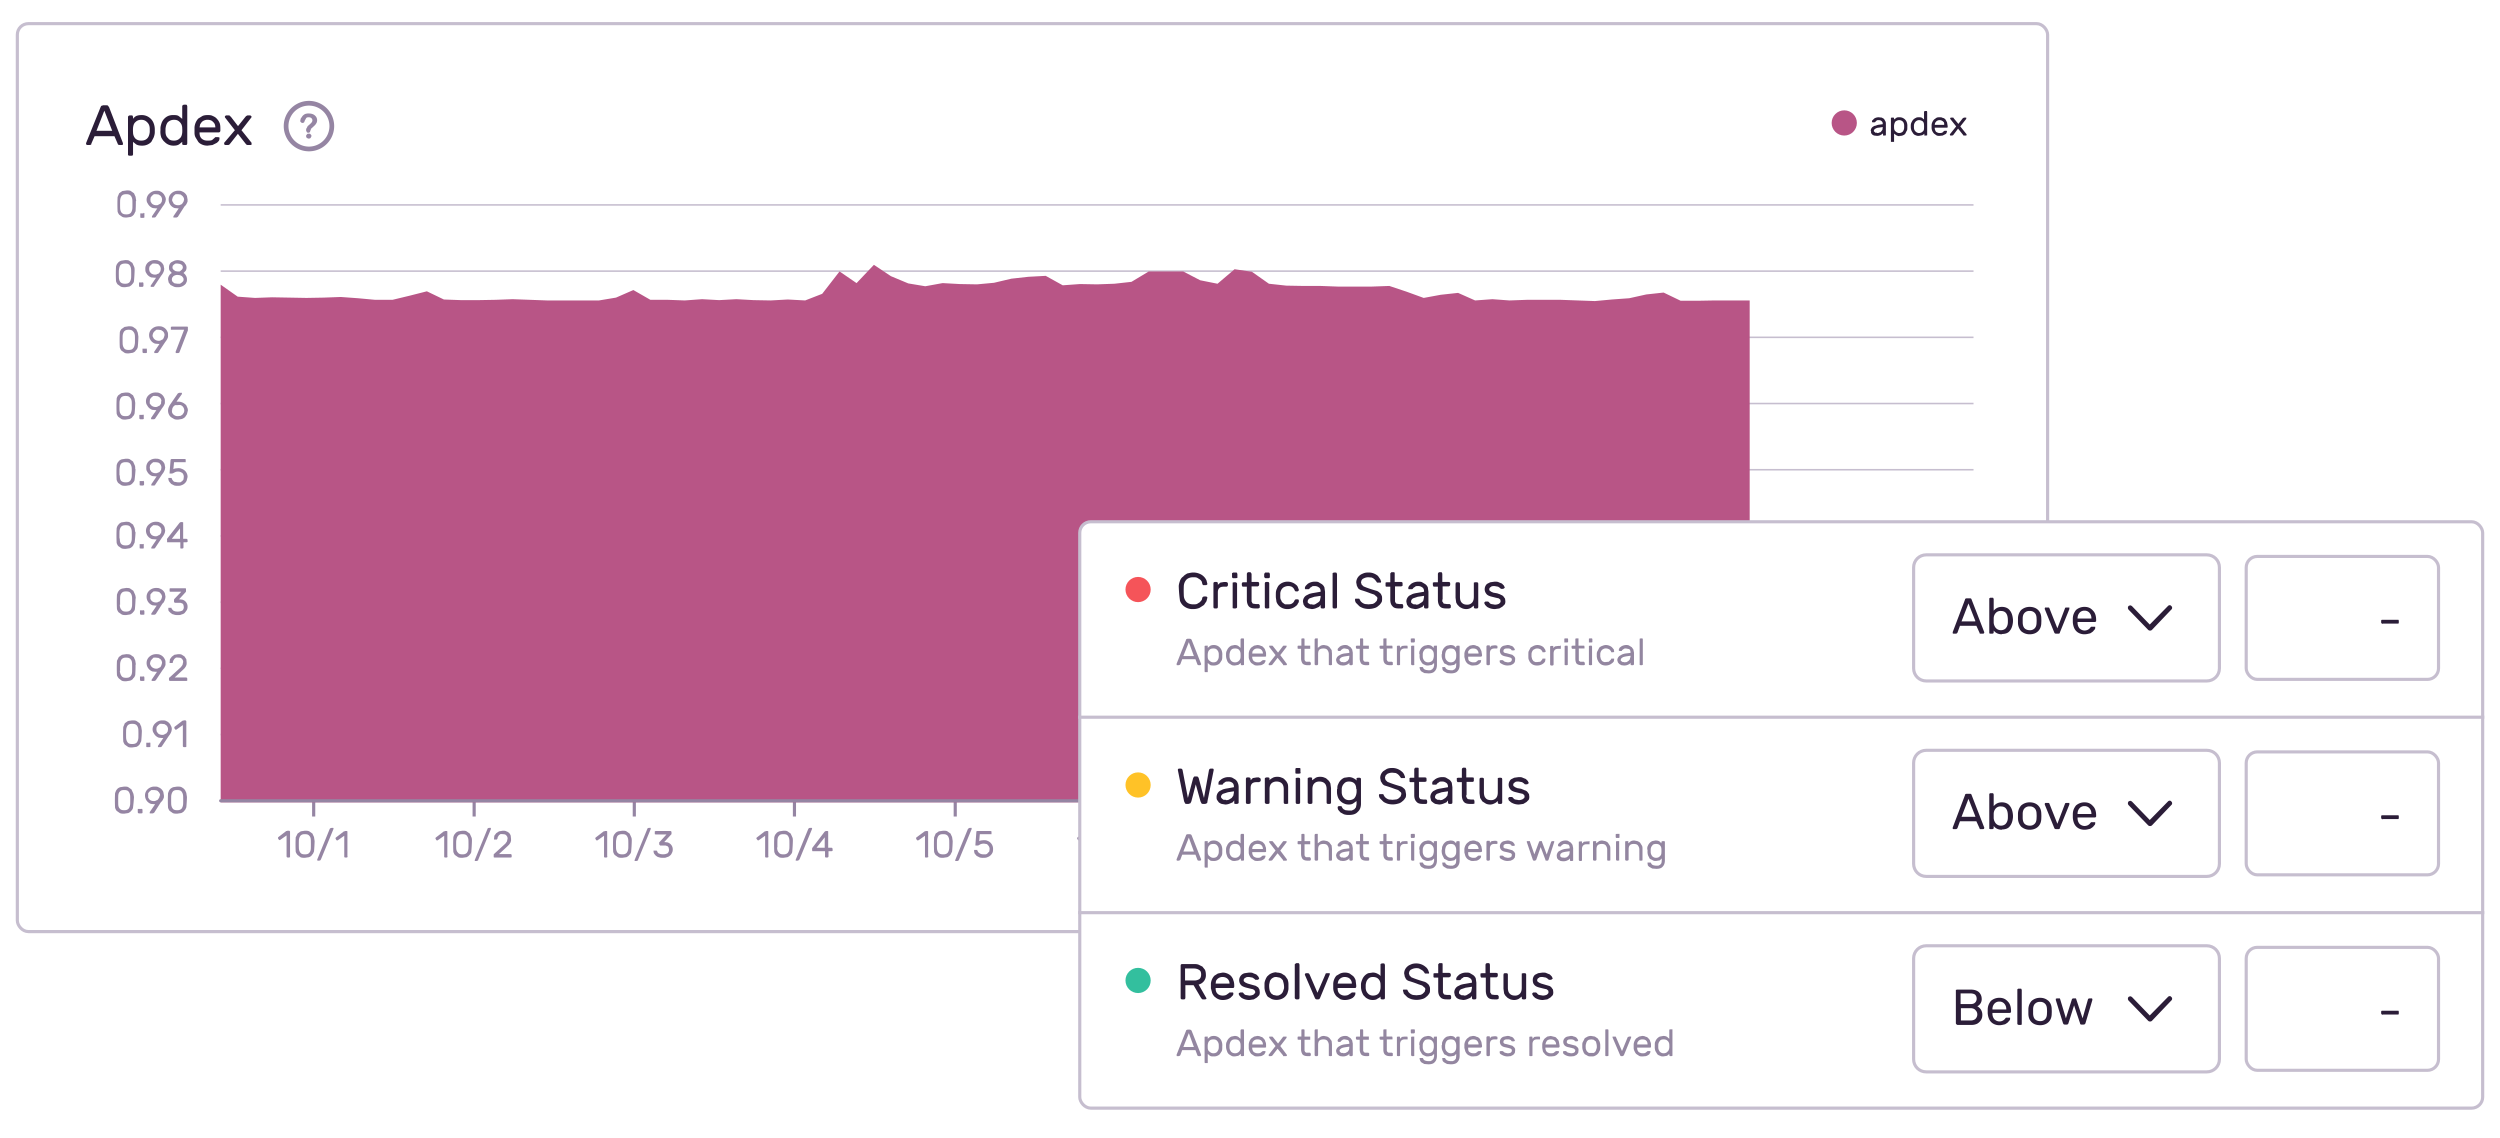 <svg xmlns="http://www.w3.org/2000/svg" width="793" height="361" fill="none"><rect width="100%" height="100%" fill="#333333" stroke="none"/><g clip-path="url(#a)"><path fill="#fff" d="M0 0h793v361H0z"/><rect width="644" height="288" x="5.5" y="7.5" fill="#fff" stroke="#C6BECF" rx="3.5"/><path fill="#2B1D38" d="M36.2 43.2H30l-1 2.3-.1.4-.5.1h-.7l-.3-.1-.1-.3v-.2L31.9 34l.2-.4.6-.2h1c.3 0 .5 0 .6.2l.3.4 4.4 11.4v.5l-.4.1H38l-.5-.1a1 1 0 0 1-.2-.4l-1-2.3Zm-5.6-1.7h5l-2.5-6.4-2.5 6.4ZM45 46.2c-.7 0-1.3-.1-1.8-.4l-1-.8v4l-.1.3-.4.1h-.6l-.4-.1a.5.5 0 0 1-.1-.4V37.1l.1-.3.4-.2h.6c.2 0 .3 0 .4.2l.1.3v.6a3 3 0 0 1 1-.9c.5-.2 1-.3 1.8-.3a4 4 0 0 1 3.7 2.5 5.5 5.5 0 0 1 .4 2.3v.6c0 .7-.2 1.3-.4 1.8L48 45a3.9 3.9 0 0 1-2.9 1.2Zm-2.8-5.7a11.4 11.4 0 0 0 0 1.5c0 .8.3 1.5.8 2 .5.4 1 .6 1.8.6s1.4-.2 1.9-.7c.5-.5.7-1.2.8-2v-1c0-1-.3-1.6-.8-2.1s-1-.8-1.9-.8c-.7 0-1.3.2-1.8.7-.5.4-.7 1-.8 1.8Zm12.8-4c.7 0 1.3 0 1.8.4l1 .8v-4l.1-.3.4-.2h.6c.2 0 .3 0 .4.2l.1.3v11.8l-.1.4-.4.1h-.6l-.4-.1a.5.5 0 0 1-.1-.4V45l-1 .8c-.5.3-1 .4-1.8.4a3.8 3.8 0 0 1-2.8-1.2c-.4-.3-.7-.8-1-1.3a5.5 5.5 0 0 1-.3-2.4v-.6c0-.6.2-1.2.4-1.8a4 4 0 0 1 2-2.1 4 4 0 0 1 1.7-.3Zm2.8 5.6a11 11 0 0 0 0-1.4c0-.9-.3-1.5-.8-2s-1-.7-1.8-.7-1.5.3-2 .8c-.4.5-.6 1.2-.7 2v1c0 .9.3 1.6.8 2 .4.6 1 .8 1.9.8.7 0 1.3-.2 1.8-.7.5-.4.7-1 .8-1.8Zm3.9-1.7a4.7 4.7 0 0 1 1.2-2.8l1.3-.8c.4-.2 1-.3 1.6-.3.6 0 1.2 0 1.7.3.5.2 1 .5 1.3.9.4.4.7.9.9 1.4.2.6.2 1.2.2 2v.4l-.1.3-.3.2h-6.2c0 1 .2 1.5.7 2 .5.4 1 .6 1.8.6.7 0 1.1 0 1.5-.2l.8-.7.2-.2h.9l.4.1c0 .1.1.2 0 .4 0 .2 0 .4-.2.7-.2.2-.4.5-.8.7l-1.2.6-1.6.2c-.6 0-1.1-.1-1.6-.3-.5-.2-1-.5-1.3-.9l-.8-1.3c-.3-.5-.4-1-.4-1.6v-1.7Zm1.6 0h5c0-.7-.2-1.3-.7-1.7-.4-.5-1-.7-1.8-.7a2.6 2.6 0 0 0-1.8.7l-.5.7-.2 1Zm12.2 2-2.6 3.3-.2.2-.3.1h-.9l-.3-.1-.1-.3v-.3l3.4-4-3.1-4-.1-.2.1-.3.3-.2h.9c.1 0 .3 0 .3.2l.3.2 2.3 3 2.4-3 .2-.2.4-.2h.8c.1 0 .2 0 .3.2.1 0 .2.1.2.3l-.1.2-3.1 4 3.2 4v.6l-.3.1h-1l-.3-.1-.2-.2-2.5-3.2Z"/><g fill="#9585A3" clip-path="url(#b)"><path d="M98 48a8 8 0 1 1 0-16 8 8 0 0 1 0 16Zm0-14.5a6.5 6.5 0 1 0 0 13 6.5 6.5 0 0 0 0-13Z"/><path d="M95.3 38.2c0-.4.1-.7.4-1 .2-.4.5-.7 1-1A3 3 0 0 1 98 36c.5 0 1 .1 1.4.3.4.2.7.5.9.8a2 2 0 0 1 .1 1.9l-.4.6a32 32 0 0 1-1.4 1.3v.3l-.2.3c0 .4-.2.6-.6.6-.2 0-.3 0-.5-.2l-.2-.5c0-.3 0-.6.2-.8l.3-.6.7-.6.5-.5.2-.3.1-.4a1 1 0 0 0-.3-.7c-.2-.2-.5-.3-.8-.3-.4 0-.7 0-.9.3l-.5.9c0 .4-.3.6-.7.6-.2 0-.3-.1-.5-.3a.7.7 0 0 1-.2-.4ZM98 44l-.6-.2a.8.8 0 0 1-.3-.6c0-.3.1-.4.3-.6.1-.2.3-.2.6-.2.2 0 .4 0 .5.2.2.2.3.3.3.6l-.3.6-.5.2Z"/></g><circle cx="585" cy="39" r="4" fill="#B85586"/><path fill="#2B1D38" d="M593.4 41.6a1.6 1.6 0 0 1 .7-1.4c.2-.1.4-.3.7-.3l.9-.3 1.5-.2v-.2c0-.3-.1-.6-.4-.8-.2-.2-.5-.3-.9-.3-.3 0-.5 0-.7.2l-.4.4-.2.1h-.7l-.1-.2c0-.2 0-.4.2-.5l.5-.5a2.7 2.7 0 0 1 1.4-.4l1 .1.7.4.4.7c.2.3.2.6.2 1v3.5l-.3.1H597.3v-.7l-.4.3-.5.3a2.8 2.8 0 0 1-1 .2l-.9-.1a2 2 0 0 1-.6-.3l-.4-.5v-.6Zm2 .6c.3 0 .5 0 .8-.2.2 0 .4-.1.5-.3l.4-.5.1-.7v-.2l-1.3.2c-.4 0-.8.2-1 .3-.3.2-.5.4-.5.6v.3l.3.2c0 .1.1.2.3.2h.4Zm7.1 1c-.4 0-.8-.2-1-.3l-.7-.5V45H599.8V37.4l.2-.1H600.7l.1.3v.3l.7-.5c.2-.2.6-.2 1-.2a2.4 2.4 0 0 1 2.3 1.5 3.3 3.3 0 0 1 .2 1.5v.3c0 .4 0 .8-.2 1l-.5 1a2.4 2.4 0 0 1-1.8.6Zm-1.7-3.5a7.2 7.2 0 0 0 0 .8c0 .6.2 1 .5 1.2.3.3.7.5 1.1.5.5 0 .9-.2 1.2-.5.2-.3.4-.7.4-1.3v-.6c0-.5-.2-1-.4-1.2-.3-.3-.7-.5-1.2-.5-.4 0-.8.2-1.1.4-.3.3-.4.7-.5 1.2Zm7.8-2.5c.5 0 .8 0 1.1.2l.6.5v-2.4l.1-.2.2-.1H611.2l.1.3v7.4l-.3.1H610.4v-.6a2 2 0 0 1-.7.5l-1 .2c-.4 0-.7 0-1-.2-.3 0-.6-.3-.8-.5l-.5-.8a3.3 3.3 0 0 1-.3-1.5v-.3c0-.4.1-.8.3-1.1a2.4 2.4 0 0 1 1.3-1.3c.3-.2.6-.2 1-.2Zm1.7 3.4a7 7 0 0 0 0-.9c0-.5-.1-.9-.4-1.2-.3-.2-.7-.4-1.2-.4-.4 0-.8.2-1.1.5a2 2 0 0 0-.5 1.2v.6c0 .6.2 1 .5 1.3.3.3.7.5 1.1.5.5 0 .9-.2 1.2-.5.3-.2.4-.6.4-1Zm2.4-1a3 3 0 0 1 .8-1.7l.7-.5c.3-.2.7-.2 1-.2.4 0 .8 0 1 .2.4 0 .7.3.9.5l.5.9.2 1.2v.3l-.1.2h-4v.1c0 .5.2.9.4 1.2.3.2.7.4 1.1.4.4 0 .7 0 1-.2l.4-.4.2-.1h.7l.1.3-.2.4c0 .2-.2.3-.4.4l-.8.4-1 .1c-.3 0-.7 0-1-.2l-.7-.5a2.8 2.8 0 0 1-.8-1.8v-1Zm1 0h3c0-.5 0-.8-.3-1-.3-.3-.7-.5-1.2-.5a1.6 1.6 0 0 0-1 .4l-.4.5-.1.6Zm7.4 1.2-1.5 2-.1.1-.3.1h-.6l-.1-.3v-.1l2-2.5-1.9-2.4V37.4l.3-.1h.7l.1.2 1.5 1.8 1.4-1.8.2-.1.2-.1h.7v.4l-1.9 2.4 2 2.5V42.9l-.2.1h-.8l-.1-.2-1.6-2Z"/><path stroke="#C6BECF" stroke-miterlimit="10" stroke-width=".5" d="M70 128h556M70 107h556M70 86h556M70 233h556M70 212h556M70 191h556M70 170h556M70 149h556M70 65h556"/><path fill="#9585A3" d="M42.5 252.8a46 46 0 0 1-.3 3.3c0 .4-.3.8-.5 1-.3.4-.6.6-1 .8l-1.3.2c-.5 0-1 0-1.4-.2l-1-.7a3 3 0 0 1-.5-1 45.5 45.5 0 0 1 0-4.6c.2-.5.3-.9.6-1.2.2-.3.5-.5 1-.7l1.3-.2c.5 0 1 0 1.3.2l1 .7.5 1.1c.2.4.2.8.3 1.3Zm-5 2c0 .8.1 1.3.5 1.7.3.4.8.5 1.4.5.6 0 1-.1 1.4-.5.3-.4.5-1 .5-1.7a45.5 45.5 0 0 0 0-2c0-.8-.2-1.3-.5-1.7-.3-.4-.8-.5-1.4-.5-.6 0-1.1.1-1.4.5-.4.4-.5 1-.5 1.7a46 46 0 0 0 0 2Zm7.4 1.7.2.1.1.3v1l-.3.1H44l-.2-.1-.1-.2v-1.1H45Zm4.3-1.4H49l-1.1-.1a2.8 2.8 0 0 1-1.6-1.4c-.2-.4-.3-.8-.3-1.3a2.6 2.6 0 0 1 .9-2 3.1 3.1 0 0 1 2-.8c.6 0 1 0 1.3.2a2.7 2.7 0 0 1 1.6 1.5l.2 1.1v.6a4.1 4.1 0 0 1-.6 1.2l-.4.4-2.1 3.3-.2.1-.2.1H47.5v-.4l1.7-2.5Zm1.6-2.8a1.7 1.7 0 0 0-.6-1.2c-.1-.2-.3-.3-.6-.4l-.7-.1H48l-.6.5-.4.5v1.4l.4.6a2 2 0 0 0 1.4.5c.3 0 .5 0 .7-.2.3 0 .5-.2.6-.3l.4-.6.2-.7Zm8.5.5a46 46 0 0 1-.2 3.3c-.2.4-.3.8-.6 1-.2.4-.6.6-1 .8l-1.3.2c-.5 0-1 0-1.4-.2l-1-.7a3 3 0 0 1-.5-1 45.5 45.5 0 0 1 0-4.6c.2-.5.3-.9.6-1.2.2-.3.6-.5 1-.7l1.3-.2c.5 0 1 0 1.4.2.3.2.7.4.9.7.3.3.4.7.6 1.1l.2 1.3Zm-5 2c0 .8.2 1.3.5 1.7.3.4.8.5 1.4.5.6 0 1-.1 1.4-.5.3-.4.5-1 .5-1.7a45.5 45.5 0 0 0 0-2c0-.8-.2-1.3-.5-1.7-.3-.4-.8-.5-1.4-.5-.6 0-1.1.1-1.4.5-.3.4-.5 1-.5 1.7a46 46 0 0 0 0 2ZM45 231.8a46 46 0 0 1-.2 3.3l-.5 1c-.3.4-.6.6-1 .8l-1.4.2c-.5 0-1 0-1.3-.2l-1-.7a3 3 0 0 1-.5-1 45.5 45.5 0 0 1 0-4.6l.5-1.2 1-.7 1.3-.2c.6 0 1 0 1.4.2l1 .7.5 1.1.2 1.3Zm-5 2c0 .8.2 1.3.5 1.7.3.4.8.5 1.4.5.7 0 1.1-.1 1.5-.5.3-.4.5-1 .5-1.7a45.5 45.5 0 0 0 0-2c0-.8-.2-1.3-.5-1.7-.4-.4-.8-.5-1.5-.5-.6 0-1 .1-1.4.5-.3.4-.5 1-.5 1.7a46 46 0 0 0 0 2Zm7.4 1.7.3.1v1.3l-.3.1h-.8l-.2-.1v-1.3h1Zm4.4-1.4h-.4l-1-.1a2.8 2.8 0 0 1-1.6-1.4c-.3-.4-.4-.8-.4-1.3a2.6 2.6 0 0 1 1-2 3.1 3.1 0 0 1 2-.8c.5 0 1 0 1.3.2a2.7 2.7 0 0 1 1.5 1.5c.2.3.3.7.3 1.1l-.1.6a4.1 4.1 0 0 1-.6 1.2l-.3.4-2.2 3.3-.1.1-.3.1h-.8v-.4l1.7-2.5Zm1.5-2.8a1.7 1.7 0 0 0-.5-1.2l-.6-.4-.8-.1h-.7l-.6.5-.4.5-.1.7.1.7.4.6a2 2 0 0 0 1.3.5c.3 0 .6 0 .8-.2l.6-.3.4-.6.1-.7Zm5.8 5.4v.2l-.3.1h-.5l-.2-.1-.1-.2V230l-2 1.4-.2.1-.2-.1-.3-.4v-.4l2.6-2h.2l.2-.1h.5l.2.1.1.2v7.8ZM43 210.8a46 46 0 0 1-.1 3.3c-.1.4-.3.8-.6 1-.2.4-.5.6-1 .8l-1.3.2c-.5 0-1 0-1.4-.2l-.9-.7a3 3 0 0 1-.6-1 45.5 45.5 0 0 1 0-4.6l.6-1.2 1-.7 1.3-.2c.5 0 1 0 1.4.2l1 .7.5 1.1.2 1.3Zm-5 2c.1.8.3 1.3.6 1.7.3.4.8.5 1.4.5.6 0 1.1-.1 1.4-.5.4-.4.5-1 .5-1.7a45.5 45.5 0 0 0 0-2c0-.8-.1-1.3-.5-1.7-.3-.4-.8-.5-1.4-.5-.6 0-1 .1-1.4.5-.3.4-.5 1-.5 1.7a46 46 0 0 0 0 2Zm7.5 1.7.2.1.1.3v1l-.3.1h-.8l-.2-.1-.1-.2v-1.1h1.1Zm4.3-1.4H49.5l-1.1-.1a2.8 2.8 0 0 1-1.6-1.4c-.2-.4-.3-.8-.3-1.3a2.6 2.6 0 0 1 .9-2 3.1 3.1 0 0 1 2.1-.8c.5 0 .9 0 1.3.2a2.7 2.7 0 0 1 1.5 1.5c.2.3.2.7.2 1.1v.6a4.1 4.1 0 0 1-.6 1.2l-.3.4-2.2 3.3-.2.1-.2.1H48.1v-.4l1.7-2.5Zm1.6-2.8a1.7 1.7 0 0 0-.5-1.2l-.6-.4-.8-.1h-.8l-.5.5-.4.5-.2.7c0 .3 0 .5.2.7 0 .2.2.4.4.6a2 2 0 0 0 1.3.5c.3 0 .5 0 .8-.2l.6-.3.3-.6.2-.7Zm6 1.3.5-.7.2-.9c0-.4-.1-.7-.4-1-.2-.3-.6-.4-1.2-.4a2 2 0 0 0-.7 0l-.5.4-.3.5-.2.5v.3h-1v-.2l.1-1 .6-.8.8-.6 1.2-.2c.5 0 .9 0 1.2.2l.8.5.6.9.1 1v.6l-.2.6-.4.6-.5.5-2.7 2.5h3.7l.2.1.1.2v.7l-.3.1h-5.2l-.2-.1-.1-.2v-.7l.3-.2 3.5-3.2ZM43 189.8a46 46 0 0 1-.2 3.3c0 .4-.3.8-.5 1-.3.4-.6.6-1 .8l-1.3.2c-.5 0-1 0-1.4-.2l-1-.7a3 3 0 0 1-.5-1 45.5 45.5 0 0 1 0-4.6c.2-.5.3-.9.6-1.2.2-.3.5-.5 1-.7l1.3-.2c.5 0 1 0 1.3.2l1 .7.5 1.1c.2.4.2.8.3 1.3Zm-5 2c0 .8.2 1.3.6 1.7.3.4.8.5 1.4.5.6 0 1-.1 1.4-.5.3-.4.5-1 .5-1.7a45.5 45.5 0 0 0 0-2c0-.8-.2-1.3-.5-1.7-.3-.4-.8-.5-1.4-.5-.6 0-1.1.1-1.4.5-.4.4-.5 1-.5 1.7a46 46 0 0 0 0 2Zm7.5 1.7.2.1.1.3v1l-.3.1h-.8l-.2-.1-.1-.2v-1.1h1.1Zm4.3-1.4H49.5l-1.1-.1a2.8 2.8 0 0 1-1.6-1.4c-.2-.4-.3-.8-.3-1.3a2.6 2.6 0 0 1 .9-2 3.1 3.1 0 0 1 2-.8c.6 0 1 0 1.3.2a2.7 2.7 0 0 1 1.6 1.5l.2 1.1-.1.6a4.1 4.1 0 0 1-.5 1.2l-.4.4-2.1 3.3-.2.1-.2.1H48v-.4l1.7-2.5Zm1.6-2.8a1.7 1.7 0 0 0-.6-1.2c-.1-.2-.3-.3-.6-.4l-.7-.1h-.8l-.6.5-.4.5v1.4l.4.6a2 2 0 0 0 1.4.5c.3 0 .5 0 .7-.2.3 0 .5-.2.6-.3l.4-.6.2-.7Zm3 3.7.3.4.3.3.5.2a3.7 3.7 0 0 0 1.7 0l.6-.2a1.4 1.4 0 0 0 .5-1.2l-.1-.6a1 1 0 0 0-.4-.5l-.6-.2h-1.7l-.3-.2v-.8l.1-.2 2.2-2.3H54l-.2-.1V186.7l.2-.1h4.8l.2.1V187.6l-.1.2-2.1 2.3 1 .1a2.3 2.3 0 0 1 1.7 2.3c0 .4-.1.8-.3 1.1l-.6.8c-.3.3-.6.4-1 .5-.3.2-.7.2-1.1.2-.6 0-1 0-1.4-.2-.4 0-.7-.3-1-.5l-.6-.6a2 2 0 0 1-.1-.8v-.2h1v.2ZM43 168.8a46 46 0 0 1-.3 3.3l-.5 1c-.3.4-.6.6-1 .8l-1.3.2c-.6 0-1 0-1.4-.2l-1-.7a3 3 0 0 1-.5-1 45.5 45.5 0 0 1 0-4.6c.1-.5.3-.9.6-1.2.2-.3.5-.5.9-.7l1.4-.2c.5 0 1 0 1.3.2l1 .7.5 1.1.2 1.3Zm-5 2c0 .8.1 1.3.4 1.7.4.4.8.5 1.5.5.6 0 1-.1 1.4-.5.3-.4.5-1 .5-1.7a45.5 45.5 0 0 0 0-2c0-.8-.2-1.3-.5-1.7-.3-.4-.8-.5-1.4-.5-.7 0-1.1.1-1.5.5-.3.4-.5 1-.5 1.7a46 46 0 0 0 0 2Zm7.4 1.7.2.1v1.3l-.2.1h-.8l-.3-.1v-1.3h1.1Zm4.3-1.4H49.4l-1.2-.1a2.8 2.8 0 0 1-1.6-1.4c-.2-.4-.3-.8-.3-1.3a2.6 2.6 0 0 1 1-2 3.1 3.1 0 0 1 2-.8c.5 0 1 0 1.3.2a2.7 2.7 0 0 1 1.6 1.5l.2 1.1-.1.6a4.1 4.1 0 0 1-.6 1.2l-.3.4-2.2 3.3-.1.1-.2.1H48v-.4l1.7-2.5Zm1.5-2.8a1.7 1.7 0 0 0-.5-1.2l-.6-.4-.7-.1h-.8l-.6.5-.4.5-.1.7.1.7.4.6a2 2 0 0 0 1.4.5c.2 0 .5 0 .7-.2l.6-.3.4-.6.1-.7Zm6.2 5.7-.2-.1V172H53v-.7a.6.6 0 0 1 0-.4l3.9-5 .2-.2.3-.1h.4l.3.1v5.2h1l.3.1.1.3V171.9l-.3.1h-1v1.7l-.1.2-.3.1h-.5Zm-.3-3v-3.4l-2.6 3.3h2.6ZM43 148.8a46 46 0 0 1-.3 3.3c0 .4-.3.8-.5 1-.3.4-.6.6-1 .8l-1.3.2c-.6 0-1 0-1.4-.2l-1-.7a3 3 0 0 1-.5-1 45.5 45.5 0 0 1 0-4.6c.1-.5.3-.9.6-1.2.2-.3.5-.5 1-.7l1.3-.2c.5 0 1 0 1.3.2l1 .7.5 1.1c.2.4.2.8.2 1.3Zm-5 2c0 .8.1 1.3.4 1.7.4.4.9.5 1.5.5s1-.1 1.4-.5c.3-.4.5-1 .5-1.7a45.5 45.5 0 0 0 0-2c0-.8-.2-1.3-.5-1.7-.3-.4-.8-.5-1.4-.5-.6 0-1.1.1-1.5.5-.3.4-.4 1-.5 1.7a46 46 0 0 0 0 2Zm7.4 1.7.2.1.1.3v.8l-.1.2-.2.1h-.8l-.3-.1v-1.3h1.1Zm4.3-1.4H49.4l-1.1-.1a2.8 2.8 0 0 1-1.6-1.4c-.3-.4-.3-.8-.3-1.3a2.6 2.6 0 0 1 .8-2 3.1 3.1 0 0 1 2.2-.8c.4 0 .8 0 1.2.2a2.7 2.7 0 0 1 1.6 1.5l.2 1.1-.1.6a4.1 4.1 0 0 1-.6 1.2l-.3.4-2.2 3.3v.1l-.3.1H48v-.4l1.7-2.5Zm1.5-2.8a1.7 1.7 0 0 0-.5-1.2c-.1-.2-.3-.3-.6-.4l-.7-.1h-.8l-.6.5-.4.5-.1.7.1.7.4.6a2 2 0 0 0 1.4.5c.2 0 .5 0 .7-.2.3 0 .5-.2.6-.3l.4-.6.1-.7Zm3.3 3.5c.1.4.4.7.7 1l1.2.2h.8l.6-.4.4-.5.1-.8a1.7 1.7 0 0 0-.5-1.3l-.6-.3a2.5 2.5 0 0 0-1.5 0 2 2 0 0 0-.4.2l-.4.2-.3.1h-.8v-.3l.3-4 .1-.2.2-.1h4.3l.2.1V146.6h-3.7l-.2 2.2.5-.2 1-.1c.3 0 .7 0 1.1.2a2.7 2.7 0 0 1 1.9 2.6l-.3 1.2a2.7 2.7 0 0 1-1.6 1.4c-.4.2-.8.2-1.2.2a4 4 0 0 1-1.1-.1l-1-.5-.6-.7a2 2 0 0 1-.3-1v-.2h1l.1.2ZM42.9 127.8a46 46 0 0 1-.2 3.3c-.1.4-.3.8-.6 1-.2.4-.5.6-1 .8l-1.3.2c-.5 0-1 0-1.3-.2l-1-.7a3 3 0 0 1-.5-1 45.5 45.5 0 0 1 0-4.6c0-.5.3-.9.5-1.2l1-.7 1.3-.2c.6 0 1 0 1.4.2l1 .7.5 1.1.2 1.3Zm-5 2c0 .8.2 1.3.5 1.7.3.4.8.5 1.4.5.7 0 1.1-.1 1.4-.5.4-.4.5-1 .6-1.7a45.5 45.5 0 0 0 0-2c0-.8-.2-1.3-.6-1.7-.3-.4-.7-.5-1.4-.5-.6 0-1 .1-1.4.5-.3.4-.5 1-.5 1.7a46 46 0 0 0 0 2Zm7.4 1.7.3.1v1.3l-.3.1h-.8l-.2-.1-.1-.2v-1.1h1.1Zm4.3-1.4H49.3l-1-.1a2.8 2.8 0 0 1-1.6-1.4c-.3-.4-.4-.8-.4-1.3a2.6 2.6 0 0 1 .9-2 3.1 3.1 0 0 1 2.1-.8c.5 0 .9 0 1.3.2a2.7 2.7 0 0 1 1.5 1.5c.2.3.2.7.2 1.1v.6a4.1 4.1 0 0 1-.6 1.2l-.3.4-2.2 3.3-.1.1-.3.1H48l-.1-.3v-.1l1.7-2.5Zm1.6-2.8a1.7 1.7 0 0 0-.5-1.2l-.6-.4-.8-.1h-.7l-.6.5-.4.5-.1.7v.7l.5.6a2 2 0 0 0 1.3.5c.3 0 .5 0 .8-.2l.6-.3.4-.6v-.7Zm4.8.1h.5a3.3 3.3 0 0 1 2.2.8c.3.2.5.5.6.9.2.3.3.7.3 1.1l-.3 1.2-.6.9a3 3 0 0 1-1 .6l-1.2.2c-.5 0-.9 0-1.3-.2l-1-.6a2.8 2.8 0 0 1-.6-3.3 5.1 5.1 0 0 1 .6-1l2.2-3.2.2-.1.2-.1H57.7v.4l-1.7 2.4Zm-1.5 2.8.1.7a1.9 1.9 0 0 0 1.9 1.1l.8-.1.6-.4.4-.6a1.7 1.7 0 0 0 0-1.4 1.7 1.7 0 0 0-1-1 2 2 0 0 0-.8 0h-.9a1.8 1.8 0 0 0-1 1.7ZM43.9 106.8a46 46 0 0 1-.2 3.3c-.1.4-.3.8-.6 1-.2.4-.5.6-1 .8l-1.3.2c-.5 0-1 0-1.3-.2l-1-.7a3 3 0 0 1-.5-1 45.5 45.5 0 0 1 0-4.6c0-.5.3-.9.5-1.2l1-.7 1.3-.2c.6 0 1 0 1.4.2l1 .7.5 1.1.2 1.3Zm-5 2c0 .8.2 1.3.5 1.7.3.4.8.5 1.4.5.6 0 1.1-.1 1.4-.5.4-.4.5-1 .6-1.7a45.5 45.5 0 0 0 0-2c0-.8-.2-1.3-.6-1.7-.3-.4-.8-.5-1.4-.5-.6 0-1 .1-1.4.5-.3.4-.5 1-.5 1.7a46 46 0 0 0 0 2Zm7.4 1.7.2.1.1.3v1l-.3.1h-.8l-.2-.1-.1-.2v-1.1h1.1Zm4.3-1.4H50.3l-1.1-.1a2.8 2.8 0 0 1-1.6-1.4c-.2-.4-.3-.8-.3-1.3a2.6 2.6 0 0 1 .9-2 3.1 3.1 0 0 1 2.1-.8c.5 0 .9 0 1.3.2a2.7 2.7 0 0 1 1.5 1.5c.2.3.2.7.2 1.1v.6a4.1 4.1 0 0 1-.6 1.2l-.3.4-2.2 3.3-.1.1-.3.1H49l-.1-.3v-.1l1.7-2.5Zm1.6-2.8a1.7 1.7 0 0 0-.5-1.2l-.6-.4-.8-.1h-.7l-.6.5-.4.5-.2.7c0 .3 0 .5.2.7 0 .2.2.4.4.6a2 2 0 0 0 1.3.5c.3 0 .5 0 .8-.2l.6-.3.3-.6.2-.7Zm7.2-2.7.2.1V104.8l-2.7 7-.1.1-.3.1h-.7l-.1-.3v-.1l2.7-7h-4.2V103.7l.3-.1h4.9ZM42.7 85.8a46 46 0 0 1-.2 3.3c0 .4-.3.8-.5 1-.3.4-.6.6-1 .8l-1.3.2c-.6 0-1 0-1.4-.2l-1-.7a3 3 0 0 1-.5-1 45.5 45.5 0 0 1 0-4.6c.1-.5.3-.9.6-1.2.2-.3.5-.5 1-.7l1.3-.2c.5 0 1 0 1.3.2l1 .7.5 1.1c.2.4.2.8.2 1.3Zm-5 2c0 .8.2 1.3.5 1.7.4.4.9.5 1.5.5s1-.1 1.4-.5c.3-.4.5-1 .5-1.7a45.5 45.5 0 0 0 0-2c0-.8-.2-1.3-.5-1.7-.3-.4-.8-.5-1.4-.5-.6 0-1.1.1-1.5.5-.3.4-.4 1-.5 1.7a46 46 0 0 0 0 2Zm7.5 1.7.2.1.1.3v.8l-.1.2-.2.1h-.8l-.3-.1v-1.3h1.1Zm4.3-1.4H49.2L48 88a2.8 2.8 0 0 1-1.6-1.4c-.3-.4-.3-.8-.3-1.3a2.6 2.6 0 0 1 .8-2 3.1 3.1 0 0 1 2.2-.8c.4 0 .9 0 1.2.2a2.7 2.7 0 0 1 1.6 1.5l.2 1.1-.1.6a4.1 4.1 0 0 1-.6 1.2l-.3.4-2.2 3.3v.1l-.3.1H47.8v-.4l1.7-2.5Zm1.5-2.8a1.7 1.7 0 0 0-.5-1.2c-.1-.2-.3-.3-.6-.4l-.7-.1h-.8l-.6.5-.4.5-.1.7.1.7.4.6a2 2 0 0 0 1.4.5c.2 0 .5 0 .7-.2.3 0 .5-.2.6-.3l.4-.6.1-.7Zm2.3 3.3c0-.4.1-.8.3-1.1.2-.4.5-.7.9-.9l-.7-.8c-.2-.3-.2-.6-.2-1a2.1 2.1 0 0 1 .7-1.6l1-.5a3.2 3.2 0 0 1 2.1 0c.4 0 .7.3 1 .5l.5.7a2 2 0 0 1 0 2l-.7.7c.3.2.6.5.8.9.2.3.3.7.3 1.1 0 .4 0 .7-.2 1-.1.3-.3.6-.6.8a3.1 3.1 0 0 1-2.2.7c-.4 0-.8 0-1.2-.2l-1-.5-.6-.8-.2-1Zm1.2 0 .1.6.4.4c.1.1.3.3.6.3l.7.1h.8l.6-.4.4-.4a1.2 1.2 0 0 0 0-1.1l-.4-.5-.6-.3-.8-.1a2.3 2.3 0 0 0-1.3.4l-.4.5-.1.5Zm.2-3.8.1.5.4.4.5.3.6.1h.7l.5-.4a1.2 1.2 0 0 0 .5-.9l-.1-.5-.4-.4-.5-.2-.7-.1h-.6l-.5.3-.4.4-.1.5ZM43.1 63.8A46 46 0 0 1 43 67l-.5 1c-.3.4-.6.6-1 .8l-1.3.2c-.6 0-1 0-1.4-.2l-1-.7a3 3 0 0 1-.5-1 45.5 45.5 0 0 1 0-4.6l.5-1.2 1-.7 1.4-.2c.5 0 1 0 1.3.2l1 .7.5 1.1.2 1.3Zm-5 2c0 .8.2 1.3.5 1.7.4.4.8.5 1.5.5.6 0 1-.1 1.4-.5.3-.4.5-1 .5-1.7a45.5 45.5 0 0 0 0-2c0-.8-.2-1.3-.5-1.7-.4-.4-.8-.5-1.4-.5-.7 0-1.1.1-1.5.5-.3.4-.5 1-.5 1.7a46 46 0 0 0 0 2Zm7.4 1.7.3.1V69l-.3.1h-.8l-.2-.1v-1.3h1Zm4.4-1.4h-.4l-1-.1a2.8 2.8 0 0 1-1.6-1.4c-.3-.4-.4-.8-.4-1.3a2.6 2.6 0 0 1 1-2 3.1 3.1 0 0 1 2-.8c.5 0 1 0 1.3.2a2.7 2.7 0 0 1 1.5 1.5c.2.3.3.7.3 1.1l-.1.6a4.1 4.1 0 0 1-.6 1.2l-.3.4-2.2 3.3-.1.1-.3.1h-.8v-.4l1.7-2.5Zm1.5-2.8a1.7 1.7 0 0 0-.5-1.2l-.6-.4-.8-.1h-.7l-.6.5-.4.5-.1.7.1.7.4.6a2 2 0 0 0 1.3.5c.3 0 .6 0 .8-.2l.6-.3.4-.6.1-.7Zm5.4 2.8H56.5l-1.1-.1a2.8 2.8 0 0 1-1.6-1.4c-.2-.4-.3-.8-.3-1.3a2.6 2.6 0 0 1 .9-2 3.1 3.1 0 0 1 2-.8c.6 0 1 0 1.3.2a2.7 2.7 0 0 1 1.6 1.5l.2 1.1v.6a4.1 4.1 0 0 1-.6 1.2l-.4.4-2.1 3.3-.2.1-.2.1H55v-.4l1.7-2.5Zm1.6-2.8a1.7 1.7 0 0 0-.6-1.2l-.5-.4-.8-.1h-.8l-.6.5-.3.5-.2.7c0 .3 0 .5.2.7l.3.6a2 2 0 0 0 1.4.5c.3 0 .5 0 .8-.2.2 0 .4-.2.5-.3l.4-.6.2-.7Z"/><path stroke="#9585A3" stroke-miterlimit="10" d="M99.5 254v5"/><path fill="#9585A3" d="M92 271.7v.2l-.3.1h-.5l-.2-.1-.1-.2V265l-2 1.4-.2.1-.2-.1-.3-.4v-.4l2.6-2h.2l.2-.1h.5l.2.1.1.2v7.8Zm7.8-5a46 46 0 0 1-.2 3.4c-.2.4-.3.8-.6 1-.2.4-.5.6-1 .8l-1.3.2c-.5 0-1 0-1.4-.2l-.9-.7a3 3 0 0 1-.6-1 45.5 45.5 0 0 1 0-4.6l.6-1.2 1-.7 1.3-.2c.5 0 1 0 1.4.2l1 .7.5 1.1.2 1.3Zm-5 2.1c0 .8.2 1.3.5 1.7.3.4.8.5 1.4.5.6 0 1.1-.1 1.4-.5.4-.4.5-1 .5-1.7a45.5 45.5 0 0 0 0-2c0-.8-.1-1.3-.5-1.7-.3-.4-.8-.5-1.4-.5-.6 0-1 .1-1.4.5-.3.4-.5 1-.5 1.7a46 46 0 0 0 0 2Zm9.8-5.9.2-.2.4-.1h.5l.1.2v.1l-4 9.7-.2.3-.4.1h-.5l-.1-.3 4-9.8Zm5.7 8.8-.1.2-.2.1h-.5l-.3-.1v-6.8l-2 1.4-.2.1-.3-.1-.2-.4-.1-.2.1-.2 2.6-2h.2l.2-.1h.5l.2.1v8Z"/><path stroke="#9585A3" stroke-miterlimit="10" d="M150.4 254v5"/><path fill="#9585A3" d="m142 271.7-.1.2-.2.1h-.5l-.3-.1v-6.8l-2 1.4-.2.1-.3-.1-.2-.4-.1-.2.1-.2 2.6-2h.2l.2-.1h.5l.2.1v8Zm7.7-5a46 46 0 0 1-.2 3.4c0 .4-.3.8-.5 1-.3.4-.6.6-1 .8l-1.3.2c-.5 0-1 0-1.4-.2l-1-.7a3 3 0 0 1-.5-1 45.5 45.5 0 0 1 0-4.6c.1-.5.3-.9.6-1.2.2-.3.5-.5 1-.7l1.3-.2c.5 0 1 0 1.3.2l1 .7.5 1.1c.2.4.2.8.2 1.3Zm-5 2.1c0 .8.2 1.3.6 1.7.3.4.8.5 1.4.5.6 0 1-.1 1.4-.5.3-.4.5-1 .5-1.7a45.5 45.5 0 0 0 0-2c0-.8-.2-1.3-.5-1.7-.3-.4-.8-.5-1.4-.5-.6 0-1.1.1-1.4.5-.4.4-.5 1-.6 1.7a46 46 0 0 0 0 2Zm9.9-5.9.2-.2.3-.1H155.7V263l-4 9.7c0 .1 0 .2-.2.3l-.3.1H150.6v-.3l4-9.8Zm5.7 4.7.5-.7.2-.9c0-.4-.1-.7-.4-1-.2-.3-.6-.4-1.1-.4a2 2 0 0 0-.8 0l-.5.4c0 .2-.2.3-.3.5l-.1.5-.2.3H156.7v-.2l.1-1 .6-.8.9-.6 1.2-.2c.4 0 .8 0 1.1.2.4.1.6.3.9.5.2.3.4.5.5.9l.1 1v.6l-.2.6-.4.6-.5.5-2.7 2.5h3.7l.2.1.1.2v.7l-.3.1h-5.2l-.2-.1V271l.2-.2 3.5-3.2Z"/><path stroke="#9585A3" stroke-miterlimit="10" d="M201.2 254v5"/><path fill="#9585A3" d="m192.7 271.7-.1.2-.2.1h-.5l-.3-.1v-6.8l-2 1.4-.2.1-.3-.1-.2-.4-.1-.2.1-.2 2.6-2h.2l.2-.1h.5l.2.1v8Zm7.7-5a46 46 0 0 1-.2 3.4c0 .4-.3.8-.5 1-.3.4-.6.6-1 .8l-1.3.2c-.6 0-1 0-1.4-.2l-1-.7a3 3 0 0 1-.5-1 45.5 45.5 0 0 1 0-4.6c.1-.5.3-.9.6-1.2.2-.3.5-.5 1-.7l1.3-.2c.5 0 1 0 1.3.2l1 .7.5 1.1c.2.4.2.8.2 1.3Zm-5 2.1c0 .8.2 1.3.5 1.7.4.4.9.5 1.5.5s1-.1 1.4-.5c.3-.4.5-1 .5-1.7a45.5 45.5 0 0 0 0-2c0-.8-.2-1.3-.5-1.7-.3-.4-.8-.5-1.4-.5-.6 0-1.1.1-1.5.5-.3.4-.4 1-.5 1.7a46 46 0 0 0 0 2Zm9.9-5.9.2-.2.3-.1H206.4V263l-4 9.7c0 .1 0 .2-.2.3l-.3.1H201.3v-.3l4-9.8Zm3.1 7 .2.5.3.3.6.2a3.7 3.7 0 0 0 1.6 0l.6-.2a1.4 1.4 0 0 0 .5-1.2l-.1-.6a1 1 0 0 0-.4-.5l-.6-.2h-1.7l-.2-.2-.1-.2V267.2l.2-.2 2.1-2.3H208l-.3-.1V263.7l.3-.1h4.7l.2.1.1.2v.7l-.2.2-2.1 2.3 1 .1a2.3 2.3 0 0 1 1.7 2.3c0 .4-.1.8-.3 1.1-.1.3-.3.6-.6.8-.3.3-.6.4-1 .5-.3.2-.7.2-1.1.2-.5 0-1 0-1.4-.2-.4 0-.7-.3-1-.5l-.5-.6a2 2 0 0 1-.2-.8v-.2h1l.1.2Z"/><path stroke="#9585A3" stroke-miterlimit="10" d="M252 254v5"/><path fill="#9585A3" d="m243.8 271.7-.1.2-.2.1h-.5l-.3-.1v-6.8l-2 1.4-.2.1-.2-.1-.3-.4-.1-.2.1-.2 2.6-2h.2l.2-.1h.5l.2.1v8Zm7.7-5a46 46 0 0 1-.2 3.4c0 .4-.3.8-.5 1-.3.4-.6.6-1 .8l-1.3.2c-.5 0-1 0-1.4-.2l-1-.7a3 3 0 0 1-.5-1 45.5 45.5 0 0 1 0-4.6c.1-.5.3-.9.6-1.2.2-.3.5-.5 1-.7l1.3-.2c.5 0 1 0 1.3.2l1 .7.5 1.1c.2.4.2.8.2 1.3Zm-5 2.1c0 .8.2 1.3.6 1.7.3.4.8.5 1.4.5.6 0 1-.1 1.4-.5.3-.4.5-1 .5-1.7a45.5 45.5 0 0 0 0-2c0-.8-.2-1.3-.5-1.7-.3-.4-.8-.5-1.4-.5-.6 0-1.1.1-1.4.5-.4.4-.5 1-.5 1.7a46 46 0 0 0 0 2Zm10-5.9v-.2l.4-.1H257.5l.1.2v.1l-4 9.7-.3.3-.3.1H252.4v-.3l4-9.8Zm5.5 9.1-.3-.1V270h-4l-.1-.3v-.4a.6.6 0 0 1 .1-.4l3.8-5 .2-.2.3-.1h.5l.2.1v5.2h1.1l.2.1.1.3V269.9l-.3.1h-1v1.7l-.1.2-.2.1h-.5Zm-.4-3v-3.4l-2.6 3.3h2.6Z"/><path stroke="#9585A3" stroke-miterlimit="10" d="M303 254v5"/><path fill="#9585A3" d="m294.5 271.7-.1.2-.3.1h-.5l-.2-.1v-6.8l-2 1.4-.3.1-.2-.1-.3-.4v-.4l2.7-2h.2l.1-.1h.5l.3.1v8Zm7.7-5a46 46 0 0 1-.2 3.4l-.5 1c-.3.4-.6.6-1 .8l-1.3.2c-.6 0-1 0-1.4-.2l-1-.7a3 3 0 0 1-.5-1 45.5 45.5 0 0 1 0-4.6l.5-1.2 1-.7 1.4-.2c.5 0 1 0 1.3.2l1 .7.5 1.1.2 1.3Zm-5 2.1c0 .8.2 1.3.5 1.7.4.4.8.5 1.5.5.6 0 1-.1 1.4-.5.3-.4.5-1 .5-1.7a45.5 45.5 0 0 0 0-2c0-.8-.2-1.3-.5-1.7-.4-.4-.8-.5-1.4-.5-.7 0-1.1.1-1.5.5-.3.4-.5 1-.5 1.7a46 46 0 0 0 0 2Zm9.9-5.9.2-.2.3-.1H308.2V263l-4 9.7-.2.3-.3.1H303v-.3l4-9.8Zm3 7c.1.3.3.6.7.8.3.2.7.3 1.2.3h.7c.3-.1.5-.2.6-.4l.5-.5.1-.8a1.7 1.7 0 0 0-.6-1.3c-.1-.2-.3-.3-.6-.3a2.5 2.5 0 0 0-1.4 0 2 2 0 0 0-.5.2l-.3.2-.3.1h-.8v-.3l.3-4v-.2l.3-.1h4.2l.3.1V264.6H310.8l-.2 2.2.5-.2.9-.1c.4 0 .8 0 1.2.2a2.7 2.7 0 0 1 1.8 2.6c0 .4 0 .8-.2 1.2a2.7 2.7 0 0 1-1.6 1.4c-.4.2-.8.2-1.2.2a4 4 0 0 1-1.2-.1l-1-.5-.6-.7a2 2 0 0 1-.2-1v-.2h1v.2Z"/><path stroke="#9585A3" stroke-miterlimit="10" d="M353.8 254v5"/><path fill="#9585A3" d="m345.6 271.7-.1.2-.3.1h-.5l-.2-.1v-6.8l-2 1.4-.3.1-.2-.1-.3-.4v-.4l2.7-2h.1l.2-.1h.5l.3.1v8Zm7.7-5a46 46 0 0 1-.2 3.4c-.1.4-.3.8-.6 1-.2.4-.5.6-.9.8l-1.4.2c-.5 0-1 0-1.3-.2l-1-.7a3 3 0 0 1-.5-1 45.5 45.5 0 0 1 0-4.6l.5-1.2 1-.7 1.3-.2c.6 0 1 0 1.4.2l1 .7.5 1.1.2 1.3Zm-5 2.1c0 .8.2 1.3.5 1.7.3.4.8.5 1.4.5.7 0 1.1-.1 1.5-.5.3-.4.5-1 .5-1.7a45.5 45.5 0 0 0 0-2c0-.8-.2-1.3-.5-1.7-.4-.4-.8-.5-1.5-.5-.6 0-1 .1-1.4.5-.3.4-.5 1-.5 1.7a46 46 0 0 0 0 2Zm9.9-5.9.1-.2.4-.1H359.3V263l-4 9.7-.2.3-.4.1h-.5v-.3l4-9.8Zm4 3.5h.5a3.3 3.3 0 0 1 2.2.8c.3.2.5.5.6.9.2.3.3.7.3 1.1l-.3 1.2-.6.9a3 3 0 0 1-1 .6l-1.2.2c-.5 0-.9 0-1.3-.2-.4-.1-.7-.4-1-.6a2.8 2.8 0 0 1-.6-3.3 5.1 5.1 0 0 1 .6-1l2.2-3.2.2-.1.2-.1H363.8l.1.3v.1l-1.7 2.4Zm-1.5 2.8.1.7a1.9 1.9 0 0 0 1.9 1.1l.8-.1.6-.4.4-.6a1.7 1.7 0 0 0 0-1.4 1.7 1.7 0 0 0-1-1 2 2 0 0 0-.8 0h-.9a1.8 1.8 0 0 0-1.1 1.7Z"/><path stroke="#9585A3" stroke-miterlimit="10" d="M404.6 254v5"/><path fill="#9585A3" d="m396.6 271.7-.1.2-.2.1h-.5l-.3-.1v-6.8l-2 1.4-.2.1-.3-.1-.2-.4-.1-.2.1-.2 2.6-2h.2l.2-.1h.5l.2.1v8Zm7.7-5a46 46 0 0 1-.2 3.4c0 .4-.3.8-.5 1-.3.4-.6.6-1 .8l-1.3.2c-.6 0-1 0-1.4-.2l-1-.7a3 3 0 0 1-.5-1 45.5 45.5 0 0 1 0-4.6c.1-.5.3-.9.6-1.2.2-.3.5-.5 1-.7l1.3-.2c.5 0 1 0 1.3.2l1 .7.5 1.1c.2.4.2.8.2 1.3Zm-5 2.1c0 .8.2 1.3.5 1.7.4.4.9.5 1.5.5s1-.1 1.4-.5c.3-.4.5-1 .5-1.7a45.5 45.5 0 0 0 0-2c0-.8-.2-1.3-.5-1.7-.3-.4-.8-.5-1.4-.5-.6 0-1.1.1-1.5.5-.3.4-.4 1-.5 1.7a46 46 0 0 0 0 2Zm9.9-5.9.2-.2.3-.1H410.3V263l-4 9.7c0 .1 0 .2-.2.3l-.3.1H405.2v-.3l4-9.8Zm7 .7.3.1V264.8l-2.7 7-.2.1-.2.1h-.8v-.4l2.7-7H411V263.7l.2-.1h5Z"/><path stroke="#9585A3" stroke-miterlimit="10" d="M455.5 254v5"/><path fill="#9585A3" d="m447 271.7-.1.2-.2.1h-.5l-.3-.1v-6.8l-2 1.4-.2.1-.3-.1-.3-.4v-.2l.1-.2 2.6-2h.2l.2-.1h.5l.2.1v8Zm7.7-5a46 46 0 0 1-.2 3.4l-.5 1c-.3.4-.6.6-1 .8l-1.3.2c-.6 0-1 0-1.4-.2l-1-.7a3 3 0 0 1-.5-1 45.5 45.5 0 0 1 0-4.6c.1-.5.3-.9.6-1.2.2-.3.5-.5.9-.7l1.4-.2c.5 0 1 0 1.3.2l1 .7.5 1.1c.2.4.2.8.2 1.3Zm-5 2.1c0 .8.2 1.3.5 1.7.4.4.8.5 1.5.5.6 0 1-.1 1.4-.5.3-.4.5-1 .5-1.7a45.5 45.5 0 0 0 0-2c0-.8-.2-1.3-.5-1.7-.3-.4-.8-.5-1.4-.5-.7 0-1.1.1-1.5.5-.3.4-.4 1-.5 1.7a46 46 0 0 0 0 2Zm9.9-5.9.2-.2.3-.1H460.7V263l-4 9.7c0 .1 0 .2-.2.3l-.3.1H455.6v-.3l4-9.8Zm2 6.7c0-.4 0-.8.2-1.1.2-.4.5-.7.9-.9-.3-.2-.6-.5-.7-.8-.2-.3-.3-.6-.3-1a2.1 2.1 0 0 1 .8-1.6l.9-.5a3.2 3.2 0 0 1 2.2 0c.4 0 .7.3 1 .5l.5.7a2 2 0 0 1 0 2l-.7.7c.3.2.6.5.8.9.2.3.3.7.3 1.1 0 .4 0 .7-.2 1-.1.3-.3.6-.6.8a3.1 3.1 0 0 1-2.2.7c-.4 0-.8 0-1.2-.2l-1-.5-.6-.8-.2-1Zm1 0c0 .2 0 .4.2.6l.4.4c.1.1.3.3.6.3l.7.1h.8l.6-.4.3-.4a1.2 1.2 0 0 0 0-1.1c0-.2-.2-.4-.3-.5l-.6-.3-.8-.1a2.3 2.3 0 0 0-1.3.4l-.4.5-.2.5Zm.3-3.8.1.5c0 .2.2.3.3.4l.6.3.6.1h.7l.5-.4a1.2 1.2 0 0 0 .5-.9c0-.1 0-.3-.2-.5l-.3-.4-.5-.2-.7-.1h-.6l-.6.3-.3.4-.1.5Z"/><path stroke="#9585A3" stroke-miterlimit="10" d="M506.4 254v5"/><path fill="#9585A3" d="m498 271.7-.2.2-.2.1h-.5l-.2-.1-.1-.2V265l-2 1.4-.2.1-.2-.1-.3-.4s-.1-.1 0-.2v-.2l2.6-2h.2l.2-.1h.5l.2.1.1.2v7.8Zm7.7-5a46 46 0 0 1-.2 3.4c-.2.4-.3.8-.6 1-.2.4-.6.6-1 .8l-1.3.2c-.5 0-1 0-1.4-.2-.3-.2-.7-.4-.9-.7a3 3 0 0 1-.6-1 45.5 45.5 0 0 1 0-4.6c.2-.5.3-.9.6-1.2.2-.3.6-.5 1-.7l1.3-.2c.5 0 1 0 1.4.2.3.2.7.4.9.7.3.3.4.7.6 1.1l.2 1.3Zm-5 2.1c0 .8.2 1.3.5 1.7.3.4.8.5 1.4.5.6 0 1.1-.1 1.4-.5.3-.4.5-1 .5-1.7a45.5 45.5 0 0 0 0-2c0-.8-.2-1.3-.5-1.7-.3-.4-.8-.5-1.4-.5-.6 0-1.1.1-1.4.5-.3.4-.5 1-.5 1.7a46 46 0 0 0 0 2Zm9.8-5.9.2-.2.4-.1h.5l.1.2v.1l-4 9.7-.2.3-.4.1h-.5l-.1-.3 4-9.8Zm5.3 6.2H515.5l-1.2-.1a2.8 2.8 0 0 1-1.6-1.4c-.2-.4-.3-.8-.3-1.3a2.6 2.6 0 0 1 1-2 3.1 3.1 0 0 1 2-.8c.5 0 1 0 1.3.2a2.7 2.7 0 0 1 1.6 1.5l.2 1.1-.1.6a4.1 4.1 0 0 1-.6 1.2l-.3.4-2.2 3.3-.1.1-.2.1H514v-.4l1.7-2.5Zm1.5-2.8a1.7 1.7 0 0 0-.5-1.2l-.6-.4-.7-.1h-.8l-.6.5-.4.5-.1.7.1.7.4.6a2 2 0 0 0 1.4.5c.2 0 .5 0 .7-.2l.6-.3.4-.6.1-.7Z"/><path stroke="#9585A3" stroke-miterlimit="10" d="M557.2 254v5"/><path fill="#9585A3" d="m546 271.7-.2.2-.2.1h-.5l-.2-.1-.1-.2V265l-2 1.4-.2.1-.2-.1-.3-.4s-.1-.1 0-.2v-.2l2.6-2h.2l.2-.1h.5l.2.1.1.2v7.8Zm7.7-5a46 46 0 0 1-.2 3.4c-.2.4-.3.8-.6 1-.2.4-.6.6-1 .8l-1.3.2c-.5 0-1 0-1.4-.2-.3-.2-.7-.4-.9-.7a3 3 0 0 1-.6-1 45.5 45.5 0 0 1 0-4.6c.2-.5.3-.9.6-1.2.2-.3.6-.5 1-.7l1.3-.2c.5 0 1 0 1.4.2l1 .7.5 1.1.2 1.3Zm-5 2.1c0 .8.2 1.3.5 1.7.3.4.8.5 1.4.5.6 0 1.1-.1 1.4-.5.3-.4.5-1 .5-1.7a45.5 45.5 0 0 0 0-2c0-.8-.2-1.3-.5-1.7-.3-.4-.8-.5-1.4-.5-.6 0-1.1.1-1.4.5-.3.4-.5 1-.5 1.7a46 46 0 0 0 0 2Zm9.8-5.9.2-.2.4-.1h.5l.1.2v.1l-4 9.7-.2.3-.4.1h-.5l-.1-.3 4-9.8Zm5.7 8.8-.1.2-.2.1h-.5l-.3-.1v-6.8l-2 1.4-.2.1-.3-.1-.2-.4-.1-.2.1-.2 2.6-2h.2l.2-.1h.5l.2.1v8Zm7.7-5a46 46 0 0 1-.2 3.4c0 .4-.3.8-.5 1-.3.4-.6.6-1 .8l-1.3.2c-.6 0-1 0-1.4-.2l-1-.7a3 3 0 0 1-.5-1 45.5 45.5 0 0 1 0-4.6c.1-.5.3-.9.6-1.2.2-.3.5-.5.9-.7l1.4-.2c.5 0 1 0 1.3.2l1 .7.5 1.1c.2.4.2.8.2 1.3Zm-5 2.1c0 .8.2 1.3.5 1.7.4.4.8.5 1.5.5.6 0 1-.1 1.4-.5.3-.4.5-1 .5-1.7a45.5 45.5 0 0 0 0-2c0-.8-.2-1.3-.5-1.7-.3-.4-.8-.5-1.4-.5-.7 0-1.1.1-1.5.5-.3.4-.4 1-.5 1.7a46 46 0 0 0 0 2Z"/><path stroke="#9585A3" stroke-miterlimit="10" d="M608 254v5"/><path fill="#9585A3" d="M598 271.7v.2l-.3.1h-.5l-.2-.1-.1-.2V265l-2 1.4-.2.1-.2-.1-.3-.4v-.4l2.6-2h.2l.2-.1h.5l.2.1.1.2v7.8Zm7.8-5a46 46 0 0 1-.2 3.4c-.1.4-.3.8-.6 1-.2.4-.5.6-1 .8l-1.3.2c-.5 0-1 0-1.3-.2l-1-.7a3 3 0 0 1-.5-1 45.5 45.5 0 0 1 0-4.6c0-.5.3-.9.5-1.2l1-.7 1.3-.2c.6 0 1 0 1.4.2l1 .7.5 1.1.2 1.3Zm-5 2.1c0 .8.2 1.3.5 1.7.3.4.8.5 1.4.5.7 0 1.1-.1 1.4-.5.4-.4.5-1 .6-1.7a45.5 45.5 0 0 0 0-2c0-.8-.2-1.3-.6-1.7-.3-.4-.7-.5-1.4-.5-.6 0-1 .1-1.4.5-.3.4-.5 1-.5 1.7a46 46 0 0 0 0 2Zm9.9-5.9.1-.2.4-.1H611.8V263l-4 9.7-.2.3-.4.1h-.5v-.3l4-9.8Zm5.6 8.8v.2l-.3.1h-.5l-.2-.1-.1-.2V265l-2 1.4-.2.1-.2-.1-.3-.4s-.1-.1 0-.2v-.2l2.6-2h.2l.2-.1h.5l.2.1.1.2v7.8Zm5 0v.2l-.3.1h-.5l-.2-.1v-6.8l-2 1.4-.3.1-.2-.1-.3-.4v-.2l.1-.2 2.6-2h.2l.1-.1h.5l.3.1v8Z"/><path fill="#B85586" d="M549.6 95.3h5.4v159.2H70V90.3l5.4 3.8 5.5.4 5.4-.2 5.5.1 5.4.1 5.5-.1 5.4-.2 5.5.4 5.4.5h5.5l5.4-1.3 5.5-1.4 5.4 2.6 5.5.2h5.4l5.5-.1 5.4-.2 5.5.2 5.4.2H190l5.4-.9 5.5-2.4 5.4 3.1h5.5l5.4.2 5.5-.4 5.4.3 5.5-.3 5.4.3 5.5.1 5.4-.3 5.5.3 5.4-2.1 5.5-7.1 5.4 3.7 5.5-5.8 5.4 3.6 5.5 2.3 5.4.9 5.5-1 5.4.3 5.5.1 5.4-.5 5.5-1.3 5.4-.6 5.5-.3 5.4 3 5.5-.4 5.4.1 5.5-.2 5.4-.6 5.5-3.3h10.9l5.4 2.8 5.5 1.1 5.4-4.6 5.5.8 5.4 3.8 5.5.6 5.4.1h5.5l5.4.2h10.9l5.5-.2 5.4 1.8 5.5 2 5.4-1 5.5-.6 5.4 2.4 5.5-.4 5.4.4 5.5-.2H495l5.4.2 5.5.2 5.4-.5 5.5-.4 5.4-1.2 5.5-.6 5.4 2.6h5.5l5.4-.1h5.5Z"/><path stroke="#9585A3" stroke-linecap="round" stroke-miterlimit="10" d="M70 254h556"/><rect width="445" height="186" x="342.5" y="165.5" fill="#fff" stroke="#C6BECF" rx="3.5"/><circle cx="361" cy="187" r="4" fill="#F55459"/><path fill="#9386A0" d="M379.2 209.1H375l-.6 1.6-.2.2-.3.1H373.3l-.1-.3v-.1l3-7.6s0-.2.2-.3l.3-.1h.7l.4.1.2.3 3 7.6v.1l-.1.2-.2.1h-.5l-.3-.1-.1-.2-.6-1.6Zm-3.8-1h3.3l-1.6-4.4-1.7 4.3Zm9.6 3c-.5 0-.9 0-1.2-.2l-.7-.6V213.2H382.2l-.1-.2v-8.1l.3-.1h.7v.7l.7-.6c.3-.2.7-.3 1.2-.3a2.6 2.6 0 0 1 2.5 1.7 3.6 3.6 0 0 1 .2 1.6v.4c0 .4 0 .8-.2 1.2l-.6.9a2.6 2.6 0 0 1-1.9.7Zm-1.9-3.7a7.6 7.6 0 0 0 0 1c0 .5.2 1 .6 1.2.3.3.7.5 1.2.5s1-.2 1.2-.5c.3-.4.5-.8.5-1.4v-.7c0-.5-.2-1-.5-1.3-.3-.4-.7-.5-1.2-.5s-1 .1-1.2.4c-.4.3-.5.7-.6 1.3Zm8.6-2.8c.4 0 .8.1 1.1.3l.7.6v-2.7l.1-.2.2-.1h.7l.1.3v8.1l-.3.1h-.5l-.2-.1V210.3l-.8.6-1.1.2c-.4 0-.8 0-1.1-.2l-.8-.5c-.3-.3-.5-.6-.6-1a3.6 3.6 0 0 1-.3-1.5v-.4c0-.5.1-.9.3-1.2a2.7 2.7 0 0 1 1.4-1.5l1-.2Zm1.8 3.8a7.3 7.3 0 0 0 0-1c0-.5-.2-1-.5-1.3-.3-.3-.7-.4-1.2-.4-.6 0-1 .1-1.3.5-.3.3-.4.8-.5 1.3v.7c0 .6.2 1 .5 1.4.3.3.7.5 1.3.5a1.7 1.7 0 0 0 1.7-1.7Zm2.6-1.1a3.2 3.2 0 0 1 .8-1.9l.9-.6 1-.2c.5 0 .9.1 1.2.3.4 0 .6.3.9.6.2.2.4.5.5 1 .2.3.2.7.2 1.2v.5l-.3.1h-4.1v.1c0 .5.2 1 .5 1.3.3.2.7.4 1.2.4.4 0 .7 0 1-.2l.5-.4.2-.1h.8v.2c0 .2 0 .3-.2.5 0 .2-.2.4-.4.5a3 3 0 0 1-.8.4l-1.1.1c-.4 0-.8 0-1.1-.2l-.9-.6a3 3 0 0 1-.5-.8c-.2-.4-.3-.7-.3-1.1v-1.1Zm1 0h3.5c0-.5-.2-.9-.5-1.2-.3-.3-.7-.4-1.2-.4a1.7 1.7 0 0 0-1.2.4l-.4.5-.1.7Zm8.2 1.3-1.7 2.2-.1.1-.3.1h-.7l-.1-.3v-.1l2.2-2.8-2-2.6v-.4h1l.2.2 1.6 2 1.5-2 .2-.2h1v.4l-2 2.6 2.1 2.8V210.9l-.2.1H407v-.2l-1.8-2.2Zm8.5.3v.4l.2.4.3.2h1.2l.2.2.1.2v.4l-.1.2-.2.1h-.8c-.7 0-1.2-.2-1.5-.5-.3-.4-.5-1-.5-1.6v-3.1h-.9l-.2-.1v-.8l.2-.1h1v-2.2l.3-.1H413.7l.1.3v2h1.8V205.8h-1.8v3.2Zm8.7 1.8v.2l-.3.1h-.4l-.3-.1V207.5c0-.6-.2-1-.5-1.4-.3-.3-.7-.4-1.2-.4s-1 .1-1.3.4c-.3.3-.4.8-.4 1.4v3.2l-.1.2-.2.1h-.5l-.2-.1-.1-.2v-7.9l.1-.2.2-.1h.7v3l.8-.6c.3-.2.7-.3 1.2-.3l1 .2c.3.2.6.3.8.6l.6.8.1 1.1v3.4Zm1.3-1.3a1.8 1.8 0 0 1 .8-1.4l.7-.4a6 6 0 0 1 1-.3l1.7-.2v-.2c0-.4-.1-.7-.4-1l-1-.2c-.4 0-.6 0-.8.2a2 2 0 0 0-.5.4l-.1.2H424.6l-.2-.1-.1-.2c0-.2 0-.4.2-.6l.5-.5a3 3 0 0 1 1.6-.5c.4 0 .7 0 1 .2l.8.5.5.7.2 1v3.7l-.1.2-.2.1h-.5l-.2-.1-.1-.2v-.5l-.3.4-.6.3a3 3 0 0 1-1.2.2l-.8-.1-.7-.4-.4-.5-.2-.7Zm2.3.7.7-.1.7-.4.4-.6.1-.7v-.3l-1.4.2c-.5.1-1 .2-1.2.4-.3.2-.5.4-.5.7l.1.3.2.2.3.2h.6Zm6.3-1.2v.4l.2.4.3.2h1.1l.3.2v.8l-.3.1h-.7c-.7 0-1.2-.2-1.5-.5-.3-.4-.5-1-.5-1.6v-3.1h-.9l-.2-.1-.1-.2V204.9l.3-.1h1v-2.2l.2-.1h.7l.1.3v2h1.8V205.8h-1.8v3.2Zm7.5 0v.4l.2.4.3.2h1.1l.3.2v.8l-.3.1h-.7c-.7 0-1.2-.2-1.5-.5-.4-.4-.5-1-.5-1.6v-3.1h-.9l-.2-.1-.1-.2V204.9l.3-.1h.9v-2.2l.3-.1h.7v2.3h1.8l.1.3V205.7h-1.8v3.2Zm6.3-4.1h.2l.1.3V205.7h-1c-.9 0-1.4.6-1.4 1.5v3.7l-.3.1h-.4l-.3-.1v-6l.3-.1H444l.1.3v.4l.6-.6.9-.1h.6Zm2.5 5.9-.1.2-.2.1h-.5l-.2-.1-.1-.2v-5.8l.3-.1h.7V210.8Zm.1-7.2-.1.2-.2.1H447.6l-.1-.3V202.6l.3-.1H448.7l.1.3v.7Zm1.4 4c0-.5 0-.9.2-1.2a2.7 2.7 0 0 1 1.5-1.5l1-.2c.5 0 .9.1 1.2.3l.7.6V204.9l.3-.1h.7v6.1c0 .8-.2 1.5-.7 2-.4.5-1.1.7-2 .7l-1.3-.1-.9-.5a2 2 0 0 1-.4-.5l-.2-.6v-.3H451.3l.2.3v.1l.3.3.5.2.7.1h.7l.6-.3.4-.5.2-.7v-.8l-.7.6-1.2.2c-.4 0-.7 0-1-.2-.4-.1-.6-.3-.9-.5l-.6-1a3.6 3.6 0 0 1-.2-1.5v-.4Zm4.6 0c0-.6-.2-1-.6-1.4-.3-.3-.7-.4-1.2-.4s-1 .1-1.2.5c-.3.3-.5.8-.5 1.3v.7c0 .6.2 1 .5 1.4.3.3.7.5 1.2.5s1-.2 1.3-.5c.3-.3.4-.7.5-1.3a6.6 6.6 0 0 0 0-.9Zm2.6 0c0-.5 0-.9.2-1.2a2.7 2.7 0 0 1 1.4-1.5l1-.2c.6 0 1 .1 1.3.3l.6.6v-.4l.1-.2.3-.1H462.9l.1.3v5.8c0 .8-.2 1.5-.7 2-.4.5-1.2.7-2.1.7l-1.2-.1-.9-.5a2 2 0 0 1-.5-.5l-.1-.6v-.3H458.4l.1.3.1.1.3.3.5.2.7.1h.7l.6-.3.4-.5.1-.7v-.8l-.6.6-1.2.2c-.4 0-.8 0-1-.2l-1-.5-.5-1a3.6 3.6 0 0 1-.3-1.5v-.4Zm4.5 0c0-.6-.2-1-.5-1.4-.3-.3-.7-.4-1.2-.4s-1 .1-1.3.5c-.3.3-.4.8-.5 1.3v.7c0 .6.2 1 .6 1.4.3.3.7.5 1.2.5s1-.2 1.2-.5c.3-.3.5-.7.5-1.3a6.6 6.6 0 0 0 0-.9Zm2.6-.2a3.2 3.2 0 0 1 .9-1.9l.8-.6 1-.2c.5 0 .9.1 1.2.3.4 0 .7.3 1 .6l.5 1 .2 1.2v.3l-.1.2-.3.1h-4v.1c0 .5 0 1 .4 1.3.3.2.7.4 1.2.4.4 0 .8 0 1-.2l.5-.4.2-.1h.8v.2l-.1.5-.5.5a3 3 0 0 1-.8.4l-1.1.1c-.4 0-.8 0-1-.2-.4-.1-.7-.3-1-.6a3 3 0 0 1-.5-.8l-.3-1.1v-1.1Zm1.1 0h3.4c0-.5-.2-.9-.5-1.2-.3-.3-.7-.4-1.2-.4a1.7 1.7 0 0 0-1.2.4l-.4.5v.7Zm9-2.5h.3l.1.3v.4l-.1.2H474c-1 0-1.4.6-1.4 1.5v3.5l-.1.2-.2.1h-.5l-.2-.1-.1-.2V205l.1-.2.2-.1h.7l.1.3v.4c.2-.3.3-.5.6-.6l.8-.1h.7Zm5 4.5-.1-.4a1 1 0 0 0-.4-.3l-.7-.2-.9-.2c-.6-.1-1-.3-1.3-.6a1.7 1.7 0 0 1 .9-2.8l1-.2c.4 0 .7 0 1 .2.3 0 .6.2.8.3l.4.5.2.4v.2l-.3.1H479.6l-.2-.1c0-.2-.2-.3-.4-.4a2 2 0 0 0-.9-.1c-.4 0-.7 0-.9.2-.2.1-.3.3-.3.5v.4l.4.3.6.1a162.7 162.7 0 0 0 1.8.5l.6.5.3.5v.6l-.1.7-.5.6-.8.4-1 .1a3.5 3.5 0 0 1-1.8-.5 2 2 0 0 1-.6-.4 1 1 0 0 1-.1-.5v-.2l.3-.1H476.6l.2.1.5.4.9.2a2.2 2.2 0 0 0 1-.2l.3-.3v-.3Zm6.2-1 .2.8.4.6.6.3h.6l1-.1.6-.7.1-.3H490.2v.3l-.1.6a2 2 0 0 1-.5.6 3 3 0 0 1-2 .7 3 3 0 0 1-1.2-.2 2.6 2.6 0 0 1-1.4-1.5c-.2-.3-.2-.7-.2-1a25.3 25.3 0 0 1 0-1c0-.4 0-.7.2-1l.5-1 .9-.5a3 3 0 0 1 1.2-.3 3 3 0 0 1 2 .7l.5.7.2.6-.1.2-.3.1h-.6l-.1-.3c-.2-.3-.4-.6-.7-.7a2 2 0 0 0-1.5-.1l-.6.3a2 2 0 0 0-.6 1.4v.8Zm9-3.5h.3V205.8H494.2c-1 0-1.4.6-1.4 1.5v3.5l-.1.2-.2.1h-.5l-.2-.1-.1-.2v-5.8l.3-.1h.7v.7c.2-.3.4-.5.7-.6l.8-.1h.7Zm2.5 5.9v.2l-.3.1h-.4l-.3-.1v-6l.3-.1H497.2l.1.3v5.6Zm.1-7.2v.2l-.3.1H496.2v-1.2l.2-.1H497.3l.1.3v.7Zm3.4 5.4v.4c0 .2 0 .3.2.4l.3.2h1.1l.2.2.1.2V210.9l-.3.1h-.8c-.6 0-1.2-.2-1.5-.5-.3-.4-.4-1-.4-1.6v-3.1h-1l-.1-.1-.1-.2V204.9l.3-.1h.9v-2.2l.3-.1h.7v2.3h1.8l.1.3V205.7h-1.8v3.2Zm4.2 1.8v.2l-.3.1h-.4l-.3-.1v-6l.3-.1H504.9l.1.3v5.6Zm.1-7.2v.2l-.3.1H504v-1.2l.2-.1H505l.1.3v.7Zm2.5 4.8.2.8.4.6.6.3h.5l1-.1.7-.7.1-.3H512v.3l-.1.6a2 2 0 0 1-.6.6 3 3 0 0 1-2 .7 3 3 0 0 1-1.1-.2 2.6 2.6 0 0 1-1.4-1.5c-.2-.3-.2-.7-.3-1a25.3 25.3 0 0 1 0-1c0-.4.1-.7.3-1l.5-1c.3-.2.5-.4.9-.5a3 3 0 0 1 1.1-.3 3 3 0 0 1 2 .7l.6.7.1.6v.2l-.3.1h-.6l-.1-.3c-.2-.3-.4-.6-.7-.7a2 2 0 0 0-1.6-.1l-.5.3a2 2 0 0 0-.6 1.4v.8Zm5.4 1.1a1.8 1.8 0 0 1 .8-1.4l.7-.4a6 6 0 0 1 1-.3l1.7-.2v-.2c0-.4-.1-.7-.4-1l-1-.2c-.4 0-.6 0-.8.2a2 2 0 0 0-.5.4l-.1.2h-.6l-.3-.1v-.2c0-.2 0-.4.2-.6 0-.2.3-.3.5-.5a3 3 0 0 1 1.6-.5c.3 0 .7 0 1 .2l.8.5.5.7.2 1v3.7l-.1.2-.2.1h-.5l-.2-.1-.1-.2v-.5l-.3.4-.6.3a3 3 0 0 1-1.2.2l-.8-.1-.7-.4-.4-.5-.2-.7Zm2.2.7.8-.1.6-.4c.2-.2.4-.4.4-.6l.2-.7v-.3l-1.4.2c-.5.1-1 .2-1.2.4-.3.2-.5.4-.5.7v.3l.3.2.3.2h.5Zm6 .6-.2.2-.2.1h-.4l-.3-.1V202.6l.3-.1H521l.1.3v7.9Z"/><path fill="#2B1D38" d="M375.5 186a31 31 0 0 0 0 2.7c0 1 .3 1.6.8 2.2.5.5 1.2.8 2.2.8.5 0 1 0 1.3-.2l.8-.5.6-.7.2-.8.2-.2.3-.1h.7l.2.1.2.2-.3 1.2-.8 1.2-1.4.9a5 5 0 0 1-2 .4 4.4 4.4 0 0 1-3.3-1.2 4 4 0 0 1-.9-1.4 42.3 42.3 0 0 1-.4-4.6c0-.6.2-1.2.4-1.8.2-.5.5-1 1-1.3.3-.4.8-.7 1.3-1 .6-.1 1.2-.3 1.9-.3a5 5 0 0 1 2 .4 4.1 4.1 0 0 1 2.2 2.1l.3 1.2-.2.2-.2.1h-1l-.2-.3-.2-.8a2 2 0 0 0-.6-.7l-.8-.5c-.4-.2-.8-.2-1.3-.2-1 0-1.7.3-2.2.8-.5.6-.8 1.3-.8 2.2Zm13.6-1.3.3.1.1.3v.5l-.1.3-.3.2h-1c-1.2 0-1.8.6-1.8 1.8v4.7l-.1.3-.3.1h-.6l-.3-.1-.1-.3V185l.1-.3.3-.1h.6l.3.1.1.3v.5l.8-.7 1.2-.2h.8Zm3.3 7.9s0 .2-.2.3l-.3.1h-.5l-.4-.1v-8.1l.4-.1h.5l.3.1.2.3v7.5Zm.1-9.6v.3l-.4.1h-1l-.2-.1-.1-.3v-1.2l.4-.2h.9c.1 0 .2 0 .3.2l.1.3v.9Zm4.5 7.2v.6l.2.4c.1.2.2.3.4.3l.7.1h.8c.2 0 .3 0 .3.2.1 0 .2.1.2.3v.5s0 .2-.2.3l-.3.1h-1c-.9 0-1.6-.2-2-.7-.4-.5-.6-1.2-.6-2.1v-4.1h-1.2c-.1 0-.2 0-.3-.2l-.1-.3v-.5l.1-.3.3-.1h1.2V182l.1-.3.3-.2h.6c.1 0 .2 0 .3.2l.2.3v2.6h2l.3.1.1.3v.5l-.1.3-.3.2h-2v4.1Zm5.6 2.4v.3l-.4.1h-.6l-.3-.1-.1-.3V185l.1-.3.3-.1h.6l.3.1.1.3v7.5Zm.2-9.6-.1.3-.3.1h-1l-.2-.1-.2-.3v-1l.2-.2c0-.1.1-.2.3-.2h.9s.2 0 .3.2l.1.3v.9Zm3.3 6.4c0 .4.1.8.3 1 .1.4.3.6.5.8l.7.5h.8c.5 0 1 0 1.3-.2.4-.2.7-.5.9-1l.2-.3.3-.1h.5l.3.1.1.3c0 .3 0 .6-.3.9-.1.3-.3.6-.6.8a4 4 0 0 1-2.7 1 4 4 0 0 1-1.6-.3 3.5 3.5 0 0 1-1.9-2l-.2-1.4a27 27 0 0 1 0-1.3c0-.5.1-1 .3-1.4.2-.5.4-.9.7-1.2.3-.3.7-.6 1.2-.8a4 4 0 0 1 1.5-.3 4 4 0 0 1 2.7 1c.3.2.5.5.6.8l.3.8-.1.3-.3.2h-.5l-.3-.1-.2-.4a2 2 0 0 0-.9-1 2.8 2.8 0 0 0-2.1 0 2 2 0 0 0-.7.4 2.6 2.6 0 0 0-.8 1.8v1.1Zm7.2 1.5a2.3 2.3 0 0 1 1-2l1-.5a8 8 0 0 1 1.3-.3l2.3-.4v-.2c0-.5-.2-1-.6-1.2a2 2 0 0 0-1.3-.4c-.5 0-.8 0-1 .3-.3.1-.5.3-.7.6l-.2.1H414l-.1-.3c0-.3.1-.5.3-.8l.6-.6a4 4 0 0 1 2.2-.7c.5 0 1 0 1.3.2l1 .6c.4.3.6.6.8 1l.2 1.4v4.9l-.1.3-.3.1h-.6l-.3-.1-.1-.3v-.7l-.5.6-.7.3a4 4 0 0 1-1.6.4l-1.1-.2a3 3 0 0 1-1-.5l-.5-.7-.2-.9Zm3 .9c.4 0 .7 0 1-.2l.8-.5c.3-.2.5-.4.6-.7l.2-1v-.4l-2 .3-1.5.5c-.4.3-.6.6-.6 1v.3l.3.3.5.3h.7Zm7.8.8-.1.3-.3.1h-.6l-.3-.1-.1-.3v-10.8l.4-.2h.6s.2 0 .3.2l.1.3v10.5Zm10-11a4.5 4.5 0 0 1 3 1.1l.7 1 .3.8-.1.3h-1.2l-.2-.3-.3-.4a2.7 2.7 0 0 0-1.2-.9l-1-.1a3.3 3.3 0 0 0-1.6.4c-.3.1-.4.3-.6.5l-.2.7.2.7.6.6 1 .4a43.5 43.5 0 0 0 3.1 1c.4.1.8.4 1 .6.3.2.5.5.6.8.2.3.2.7.2 1.1 0 .5 0 1-.3 1.3a3 3 0 0 1-.9 1c-.3.3-.8.6-1.3.7a6 6 0 0 1-3.5 0c-.5-.2-1-.4-1.3-.7l-1-1c-.2-.3-.3-.7-.3-1l.1-.3h1.2s.2.1.2.3l.3.5a2.7 2.7 0 0 0 1.4.9l1.1.1 1-.1c.4 0 .7-.2 1-.4l.6-.6.2-.7c0-.3 0-.5-.3-.7l-.7-.6-1.2-.4a36.5 36.5 0 0 0-2.9-1c-.4-.1-.7-.3-1-.6l-.4-.8-.2-1a2.9 2.9 0 0 1 1-2.2c.3-.3.7-.5 1.2-.7.4-.2 1-.3 1.6-.3Zm8.4 8.6v.6l.2.4c.1.2.3.3.4.3l.7.1h.9c.1 0 .2 0 .3.2l.1.3v.5l-.1.3-.3.1h-1c-1 0-1.6-.2-2-.7-.5-.5-.7-1.2-.7-2.1v-4.1h-1.2s-.2 0-.3-.2v-1.1l.3-.1h1.2V182c0-.1 0-.2.2-.3 0-.1.1-.2.3-.2h.6s.2 0 .3.2v2.9h2.1l.3.1.1.3v.8l-.4.2h-2v4.1Zm3.6.7a2.3 2.3 0 0 1 1-2l1-.5a8 8 0 0 1 1.3-.3l2.3-.4v-.2c0-.5-.2-1-.6-1.2a2 2 0 0 0-1.3-.4c-.5 0-.8 0-1 .3-.3.1-.5.3-.7.6l-.2.1h-1.1l-.1-.3c0-.3.1-.5.3-.8l.6-.6a4 4 0 0 1 2.2-.7c.5 0 1 0 1.3.2l1 .6c.4.3.6.6.8 1l.2 1.4v4.9l-.1.3-.3.1h-.6l-.3-.1-.1-.3v-.7l-.5.6-.7.3a4 4 0 0 1-1.6.4l-1.1-.2a3 3 0 0 1-1-.5l-.5-.7-.2-.9Zm3 .9c.4 0 .7 0 1-.2l.8-.5c.3-.2.5-.4.6-.7l.2-1v-.4l-2 .3-1.5.5c-.4.3-.6.6-.6 1v.3l.3.3.5.3h.7Zm8.4-1.6v.6l.3.4c0 .2.2.3.4.3l.7.1h.8c.1 0 .2 0 .3.2.1 0 .2.1.2.3v.5s0 .2-.2.3l-.3.1h-1c-1 0-1.6-.2-2-.7-.4-.5-.6-1.2-.6-2.1v-4.1h-1.2c-.1 0-.2 0-.3-.2l-.1-.3v-.8l.4-.1h1.2V182l.1-.3.3-.2h.6c.1 0 .2 0 .3.2l.1.3v2.6h2l.4.1.1.3v.5l-.1.3-.3.2h-2v4.1Zm4.2-5 .1-.4.3-.1h.6l.3.1.1.3v4.2c0 .9.2 1.5.6 1.9.4.4.9.6 1.6.6a2 2 0 0 0 1.6-.6c.4-.4.6-1 .6-1.9v-4.5l.4-.1h.6l.3.1.1.3v7.5l-.1.3-.3.1h-.6l-.3-.1-.1-.3v-.5l-.9.7a3 3 0 0 1-1.5.4c-.5 0-1-.1-1.4-.3-.4-.2-.8-.4-1-.7-.4-.3-.6-.7-.8-1.1l-.2-1.5V185Zm14.3 5.5-.1-.5-.5-.4-.9-.2-1.2-.3c-.9-.2-1.5-.5-1.8-.9a2.3 2.3 0 0 1 .2-3.2l1-.5 1.4-.2c.5 0 1 0 1.3.2l1 .4.6.6.3.6c0 .1 0 .2-.2.3l-.3.2h-.7l-.3-.3-.6-.4-1.1-.2c-.5 0-1 0-1.2.3-.3.1-.5.4-.5.7 0 .2 0 .4.2.5l.4.3.7.3 1.2.2c.5.2 1 .3 1.2.5.4.1.6.3.8.5l.5.7.1.8c0 .3 0 .6-.2 1l-.7.7-1 .6-1.4.2a4.6 4.6 0 0 1-2.5-.7l-.6-.6-.3-.6.1-.3.3-.2h.8l.3.2c.2.3.4.5.7.6l1.2.2a3 3 0 0 0 1.3-.3l.4-.4.1-.4Z"/><circle cx="361" cy="249" r="4" fill="#FFC227"/><path fill="#9386A0" d="M379.2 271.1H375l-.6 1.6-.2.2-.3.1H373.3l-.1-.3v-.1l3-7.6s0-.2.2-.3l.3-.1h.7l.4.1.2.3 3 7.6v.1l-.1.2-.2.1h-.5l-.3-.1-.1-.2-.6-1.6Zm-3.8-1h3.3l-1.6-4.4-1.7 4.3Zm9.6 3c-.5 0-.9 0-1.2-.2l-.7-.6V275.2H382.2l-.1-.2v-8.1l.3-.1h.7v.7l.7-.6c.3-.2.7-.3 1.2-.3a2.6 2.6 0 0 1 2.5 1.7 3.6 3.6 0 0 1 .2 1.6v.4c0 .4 0 .8-.2 1.2l-.6.9a2.6 2.6 0 0 1-1.9.7Zm-1.9-3.7a7.6 7.6 0 0 0 0 1c0 .5.2 1 .6 1.2.3.3.7.5 1.2.5s1-.2 1.2-.5c.3-.4.5-.8.5-1.4v-.7c0-.5-.2-1-.5-1.3-.3-.4-.7-.5-1.2-.5s-1 .1-1.2.4c-.4.3-.5.7-.6 1.3Zm8.6-2.8c.4 0 .8.1 1.1.3l.7.6v-2.7l.1-.2.2-.1h.7l.1.3v8.1l-.3.1h-.5l-.2-.1V272.3l-.8.6-1.1.2c-.4 0-.8 0-1.1-.2l-.8-.5c-.3-.3-.5-.6-.6-1a3.6 3.6 0 0 1-.3-1.5v-.4c0-.5.1-.9.3-1.2a2.7 2.7 0 0 1 1.4-1.5l1-.2Zm1.8 3.8a7.3 7.3 0 0 0 0-1c0-.5-.2-1-.5-1.3-.3-.3-.7-.4-1.2-.4-.6 0-1 .1-1.3.5-.3.3-.4.8-.5 1.3v.7c0 .6.2 1 .5 1.4.3.3.7.5 1.3.5a1.7 1.7 0 0 0 1.7-1.7Zm2.6-1.1a3.2 3.2 0 0 1 .8-1.9l.9-.6 1-.2c.5 0 .9.1 1.2.3.4 0 .6.3.9.6.2.2.4.5.5 1 .2.3.2.7.2 1.2v.5l-.3.1h-4.1v.1c0 .5.2 1 .5 1.3.3.2.7.4 1.2.4.4 0 .7 0 1-.2l.5-.4.2-.1h.8v.2c0 .2 0 .3-.2.5 0 .2-.2.4-.4.5a3 3 0 0 1-.8.4l-1.1.1c-.4 0-.8 0-1.1-.2l-.9-.6a3 3 0 0 1-.5-.8c-.2-.4-.3-.7-.3-1.1v-1.1Zm1 0h3.5c0-.5-.2-.9-.5-1.2-.3-.3-.7-.4-1.2-.4a1.7 1.7 0 0 0-1.2.4l-.4.5-.1.7Zm8.2 1.3-1.7 2.2-.1.1-.3.1h-.7l-.1-.3v-.1l2.2-2.8-2-2.6v-.4h1l.2.2 1.6 2 1.5-2 .2-.2h1v.4l-2 2.6 2.1 2.8V272.9l-.2.1H407v-.2l-1.8-2.2Zm8.5.3v.4l.2.4.3.2h1.2l.2.2.1.2v.4l-.1.2-.2.1h-.8c-.7 0-1.2-.2-1.5-.5-.3-.4-.5-1-.5-1.6v-3.1h-.9l-.2-.1v-.8l.2-.1h1v-2.2l.3-.1H413.7l.1.3v2h1.8V267.8h-1.8v3.2Zm8.7 1.8v.2l-.3.1h-.4l-.3-.1V269.5c0-.6-.2-1-.5-1.4-.3-.3-.7-.4-1.2-.4s-1 .1-1.3.4c-.3.3-.4.8-.4 1.4v3.2l-.1.2-.2.1h-.5l-.2-.1-.1-.2v-7.9l.1-.2.2-.1h.7v3l.8-.6c.3-.2.7-.3 1.2-.3l1 .2c.3.2.6.3.8.6l.6.8.1 1.1v3.4Zm1.3-1.3a1.8 1.8 0 0 1 .8-1.4l.7-.4a6 6 0 0 1 1-.3l1.7-.2v-.2c0-.4-.1-.7-.4-1l-1-.2c-.4 0-.6 0-.8.2a2 2 0 0 0-.5.4l-.1.2H424.6l-.2-.1-.1-.2c0-.2 0-.4.2-.6l.5-.5a3 3 0 0 1 1.6-.5c.4 0 .7 0 1 .2l.8.5.5.7.2 1v3.7l-.1.2-.2.1h-.5l-.2-.1-.1-.2v-.5l-.3.4-.6.3a3 3 0 0 1-1.2.2l-.8-.1-.7-.4-.4-.5-.2-.7Zm2.3.7.7-.1.7-.4.4-.6.1-.7v-.3l-1.4.2c-.5.1-1 .2-1.2.4-.3.2-.5.4-.5.7l.1.3.2.2.3.2h.6Zm6.3-1.2v.4l.2.4.3.2h1.1l.3.2v.8l-.3.1h-.7c-.7 0-1.2-.2-1.5-.5-.3-.4-.5-1-.5-1.6v-3.1h-.9l-.2-.1-.1-.2V266.9l.3-.1h1v-2.2l.2-.1h.7l.1.3v2h1.8V267.8h-1.8v3.2Zm7.5 0v.4l.2.4.3.2h1.1l.3.2v.8l-.3.1h-.7c-.7 0-1.2-.2-1.5-.5-.4-.4-.5-1-.5-1.6v-3.1h-.9l-.2-.1-.1-.2V266.9l.3-.1h.9v-2.2l.3-.1h.7v2.3h1.8l.1.3V267.7h-1.8v3.2Zm6.3-4.1h.2l.1.3V267.7h-1c-.9 0-1.4.6-1.4 1.5v3.7l-.3.1h-.4l-.3-.1v-6l.3-.1H444l.1.3v.4l.6-.6.9-.1h.6Zm2.5 5.9-.1.2-.2.1h-.5l-.2-.1-.1-.2v-5.8l.3-.1h.7V272.8Zm.1-7.2-.1.2-.2.1H447.6l-.1-.3V264.6l.3-.1H448.7l.1.3v.7Zm1.4 4c0-.5 0-.9.2-1.2a2.7 2.7 0 0 1 1.5-1.5l1-.2c.5 0 .9.1 1.2.3l.7.6V266.9l.3-.1h.7v6.1c0 .8-.2 1.5-.7 2-.4.5-1.1.7-2 .7l-1.3-.1-.9-.5a2 2 0 0 1-.4-.5l-.2-.6v-.3H451.3l.2.3v.1l.3.3.5.2.7.1h.7l.6-.3.4-.5.2-.7v-.8l-.7.6-1.2.2c-.4 0-.7 0-1-.2-.4-.1-.6-.3-.9-.5l-.6-1a3.6 3.6 0 0 1-.2-1.5v-.4Zm4.6 0c0-.6-.2-1-.6-1.4-.3-.3-.7-.4-1.2-.4s-1 .1-1.2.5c-.3.3-.5.8-.5 1.3v.7c0 .6.2 1 .5 1.4.3.3.7.5 1.2.5s1-.2 1.3-.5c.3-.3.4-.7.5-1.3a6.6 6.6 0 0 0 0-.9Zm2.6 0c0-.5 0-.9.2-1.2a2.7 2.7 0 0 1 1.4-1.5l1-.2c.6 0 1 .1 1.3.3l.6.6v-.4l.1-.2.3-.1H462.9l.1.3v5.8c0 .8-.2 1.5-.7 2-.4.5-1.2.7-2.1.7l-1.2-.1-.9-.5a2 2 0 0 1-.5-.5l-.1-.6v-.3H458.4l.1.3.1.1.3.3.5.2.7.1h.7l.6-.3.4-.5.1-.7v-.8l-.6.6-1.2.2c-.4 0-.8 0-1-.2l-1-.5-.5-1a3.6 3.6 0 0 1-.3-1.5v-.4Zm4.5 0c0-.6-.2-1-.5-1.4-.3-.3-.7-.4-1.2-.4s-1 .1-1.3.5c-.3.3-.4.8-.5 1.3v.7c0 .6.2 1 .6 1.4.3.3.7.5 1.2.5s1-.2 1.2-.5c.3-.3.5-.7.5-1.3a6.6 6.6 0 0 0 0-.9Zm2.6-.2a3.2 3.2 0 0 1 .9-1.9l.8-.6 1-.2c.5 0 .9.1 1.2.3.4 0 .7.3 1 .6l.5 1 .2 1.2v.3l-.1.2-.3.1h-4v.1c0 .5 0 1 .4 1.3.3.2.7.4 1.2.4.4 0 .8 0 1-.2l.5-.4.2-.1h.8v.2l-.1.5-.5.5a3 3 0 0 1-.8.4l-1.1.1c-.4 0-.8 0-1-.2-.4-.1-.7-.3-1-.6a3 3 0 0 1-.5-.8l-.3-1.1v-1.1Zm1.1 0h3.4c0-.5-.2-.9-.5-1.2-.3-.3-.7-.4-1.2-.4a1.7 1.7 0 0 0-1.2.4l-.4.5v.7Zm9-2.5h.3l.1.3v.4l-.1.2H474c-1 0-1.4.6-1.4 1.5v3.5l-.1.2-.2.1h-.5l-.2-.1-.1-.2V267l.1-.2.2-.1h.7l.1.3v.4c.2-.3.3-.5.6-.6l.8-.1h.7Zm5 4.5-.1-.4a1 1 0 0 0-.4-.3l-.7-.2-.9-.2c-.6-.1-1-.3-1.3-.6a1.7 1.7 0 0 1 .9-2.8l1-.2c.4 0 .7 0 1 .2.3 0 .6.2.8.3l.4.5.2.4v.2l-.3.1H479.6l-.2-.1c0-.2-.2-.3-.4-.4a2 2 0 0 0-.9-.1c-.4 0-.7 0-.9.2-.2.1-.3.3-.3.5v.4l.4.3.6.1a162.7 162.7 0 0 0 1.8.5l.6.5.3.5v.6l-.1.7-.5.6-.8.4-1 .1a3.5 3.5 0 0 1-1.8-.5 2 2 0 0 1-.6-.4 1 1 0 0 1-.1-.5v-.2l.3-.1H476.6l.2.1.5.4.9.2a2.2 2.2 0 0 0 1-.2l.3-.3v-.3Zm11-.2 1.4-4 .1-.2.3-.1H493V267.1l-1.8 5.6-.1.2-.2.1h-.4l-.3-.1v-.2l-1.5-4-1.4 4-.2.2-.2.1h-.4l-.2-.1-.1-.2-1.9-5.6v-.3h1v.2l1.4 4 1.5-4v-.1l.4-.1h.5v.2l1.5 4Zm3.2.3a1.8 1.8 0 0 1 .7-1.4l.8-.4a6 6 0 0 1 1-.3l1.6-.2v-.2c0-.4-.1-.7-.4-1l-1-.2c-.3 0-.6 0-.8.2a2 2 0 0 0-.5.4l-.1.2H494.5l-.2-.1-.1-.2c0-.2 0-.4.2-.6l.5-.5a3 3 0 0 1 1.6-.5c.4 0 .7 0 1 .2l.8.5.5.7.2 1V273l-.3.1h-.5l-.2-.1v-.7l-.4.4-.6.3a3 3 0 0 1-1.2.2l-.8-.1-.7-.4-.4-.5-.1-.7Zm2.2.7.8-.1.6-.4.4-.6.1-.7v-.3l-1.4.2c-.5.1-1 .2-1.2.4-.3.2-.4.4-.4.7v.3l.2.2.3.2h.6Zm8-5.3h.2V267.8h-1c-.9 0-1.4.6-1.4 1.5v3.7l-.3.1h-.4l-.2-.1-.1-.2v-5.8l.3-.1h.7v.7l.6-.6.9-.1h.6Zm6.8 5.9v.2l-.3.1h-.4l-.3-.1V269.5c0-.6-.2-1-.5-1.4-.3-.3-.7-.4-1.2-.4s-1 .1-1.3.4c-.3.3-.4.8-.4 1.4v3.2l-.1.2-.2.1h-.5l-.2-.1-.1-.2v-5.8l.3-.1h.7v.7l.8-.6c.3-.2.7-.3 1.1-.3l1 .2c.4.2.7.3.9.6l.5.8c.2.3.2.7.2 1.1v3.4Zm2.9 0-.1.2-.3.1h-.4l-.2-.1-.1-.2v-5.8l.3-.1h.7V272.8Zm0-7.2v.2l-.2.1H512.6l-.1-.3V264.6l.3-.1H513.7v1Zm7.3 7.2v.2l-.3.1h-.5l-.2-.1V269.5c0-.6-.2-1-.5-1.4-.3-.3-.7-.4-1.3-.4-.5 0-.9.1-1.2.4-.3.3-.4.8-.4 1.4v3.2l-.1.2-.3.1h-.4l-.2-.1-.1-.2v-5.8l.3-.1h.7v.7l.7-.6c.3-.2.7-.3 1.2-.3l1 .2c.4.2.7.3.9.6l.5.8c.2.3.2.7.2 1.1v3.4Zm1.5-3.2c0-.5 0-.9.2-1.2a2.7 2.7 0 0 1 1.4-1.5l1-.2c.6 0 1 .1 1.3.3l.6.6v-.4l.1-.2.3-.1H528l.1.3v5.8c0 .8-.2 1.5-.7 2-.4.5-1.1.7-2 .7l-1.3-.1-.9-.5a2 2 0 0 1-.5-.5l-.1-.6v-.3H523.6l.2.3v.1l.3.3.5.2.7.1h.7l.6-.3.4-.5.1-.7v-.8l-.6.6-1.2.2c-.4 0-.7 0-1-.2l-1-.5-.5-1a3.6 3.6 0 0 1-.2-1.5v-.4Zm4.5 0c0-.6-.1-1-.5-1.4-.3-.3-.7-.4-1.2-.4s-1 .1-1.2.5c-.3.3-.5.8-.5 1.3v.7c0 .6.2 1 .5 1.4.3.3.7.5 1.2.5s1-.2 1.2-.5c.4-.3.5-.7.5-1.3a6.6 6.6 0 0 0 0-.9Z"/><path fill="#2B1D38" d="M379.6 246.3c.2 0 .3 0 .4.2l.2.2 1.7 6.4 1.6-8.9.2-.3.3-.1h.7l.2.1.1.3-2 10c0 .2 0 .4-.2.6l-.5.2h-.7c-.2 0-.4 0-.5-.2l-.3-.6-1.5-5.4-1.4 5.4-.3.6-.6.2h-.6c-.2 0-.4 0-.5-.2l-.3-.6-2-10 .1-.3.3-.1h.6l.3.1.2.3 1.7 8.9 1.7-6.4.2-.2c0-.2.2-.2.4-.2h.5Zm6.3 6.6a2.3 2.3 0 0 1 1-2l1-.5a8 8 0 0 1 1.3-.3l2.2-.4v-.2c0-.5-.2-1-.5-1.2a2 2 0 0 0-1.4-.4c-.4 0-.8 0-1 .3-.3.1-.5.3-.6.6l-.3.1h-1.1v-.3c0-.3 0-.5.2-.8l.7-.6a4 4 0 0 1 2.1-.7c.5 0 1 0 1.4.2l1 .6c.3.3.6.6.7 1 .2.4.3.9.3 1.4v4.9s0 .2-.2.3l-.3.1h-.6l-.3-.1v-1l-.5.6-.7.3a4 4 0 0 1-1.6.4l-1.2-.2a3 3 0 0 1-.9-.5l-.5-.7c-.2-.3-.2-.6-.2-.9Zm3 .9c.3 0 .7 0 1-.2l.8-.5.5-.7.2-1v-.4l-1.9.3-1.6.5c-.4.3-.6.6-.6 1l.1.3.3.3.4.3h.7Zm10.5-7.1.3.1.2.3v.5c0 .1 0 .2-.2.3l-.3.2h-.9c-1.2 0-1.8.6-1.8 1.8v4.7s0 .2-.2.3l-.3.1h-.6l-.3-.1-.1-.3V247l.1-.3.3-.1h.6l.3.1.2.3v.5l.7-.7 1.2-.2h.8Zm9.2 7.9v.3l-.4.1h-.6l-.3-.1-.1-.3v-4.3c0-.8-.2-1.4-.6-1.8-.4-.4-1-.6-1.7-.6-.6 0-1.2.2-1.6.6-.4.4-.6 1-.6 1.8v4.3l-.1.3-.3.1h-.6l-.3-.1-.2-.3V247c0-.1 0-.2.2-.3l.3-.1h.6l.3.1.1.3v.5c.2-.3.5-.5.9-.7.4-.3 1-.4 1.6-.4.5 0 1 .1 1.4.3.4.1.8.4 1 .7.4.3.6.7.8 1.1.2.4.2 1 .2 1.5v4.5Zm3.8 0-.1.3-.3.1h-.6l-.3-.1-.1-.3v-7.8l.4-.1h.6l.3.1.1.3v7.5Zm.2-9.6-.1.3-.4.1h-.9l-.3-.1v-1.5l.3-.2h1s.2 0 .3.2v1.2Zm9.6 9.6-.1.3-.3.1h-.6l-.3-.1-.1-.3v-4.3c0-.8-.2-1.4-.6-1.8-.4-.4-1-.6-1.7-.6s-1.2.2-1.6.6c-.4.4-.6 1-.6 1.8v4.3l-.1.3-.4.1h-.5l-.3-.1-.2-.3V247c0-.1 0-.2.2-.3l.3-.1h.5l.4.1v.8l1-.7c.4-.3 1-.4 1.6-.4.5 0 1 .1 1.4.3.4.1.7.4 1 .7.4.3.6.7.8 1.1l.2 1.5v4.5Zm2-4.3c0-.6 0-1.1.3-1.6a3.6 3.6 0 0 1 1.9-2l1.4-.2a3 3 0 0 1 1.6.4c.4.2.7.4.9.7v-.8l.4-.1h.6l.3.1.1.3v7.8c0 1.1-.3 2-1 2.6-.6.7-1.5 1-2.8 1a5 5 0 0 1-1.6-.2l-1.1-.6-.7-.8a2 2 0 0 1-.2-.8l.1-.3.3-.1h.8l.2.4.2.3.3.3.6.3 1 .1h1l.8-.4.5-.6.2-1v-1l-1 .7c-.4.3-.9.4-1.5.4-.5 0-1-.1-1.4-.3a3.5 3.5 0 0 1-2-2 4.9 4.9 0 0 1-.3-2v-.6Zm6 0c0-.8-.2-1.4-.6-1.8-.4-.4-1-.6-1.7-.6s-1.2.2-1.6.7c-.4.4-.7 1-.7 1.8v.9c0 .8.3 1.4.7 1.8.4.5 1 .7 1.6.7.7 0 1.3-.2 1.7-.6.4-.5.6-1 .7-1.8a9.3 9.3 0 0 0 0-1.1Zm11.4-6.7a4.5 4.5 0 0 1 3 1.1c.4.3.6.6.8 1l.3.8-.1.3h-1.2l-.2-.3-.3-.4a2.7 2.7 0 0 0-1.2-.9l-1-.1a3.3 3.3 0 0 0-1.7.4l-.5.5-.2.7.2.7.6.6 1 .4a43.5 43.5 0 0 0 3.1 1c.4.1.8.4 1 .6.3.2.5.5.6.8l.2 1.1c0 .5 0 1-.3 1.3a3 3 0 0 1-.9 1c-.3.3-.8.6-1.3.7a6 6 0 0 1-3.5 0c-.5-.2-1-.4-1.3-.7l-1-1c-.2-.3-.3-.7-.3-1l.1-.3h1.2s.2.1.2.3l.3.5a2.7 2.7 0 0 0 1.4.9l1.1.1 1-.1c.4 0 .7-.2 1-.4l.6-.6.2-.7c0-.3 0-.5-.3-.7l-.7-.6-1.2-.4a36.5 36.5 0 0 0-3-1c-.3-.1-.6-.3-.8-.6l-.5-.8-.2-1a2.9 2.9 0 0 1 1-2.2l1.1-.7c.5-.2 1-.3 1.7-.3Zm8.5 8.6v.6l.2.4c.1.2.3.3.4.3l.7.1h.9s.2 0 .3.2l.1.3v.5l-.1.3-.3.1h-1c-1 0-1.6-.2-2-.7-.5-.5-.7-1.2-.7-2.1v-4.1h-1.2s-.2 0-.3-.2v-1.1l.3-.1h1.2V244c0-.1 0-.2.2-.3 0-.1.1-.2.3-.2h.5c.2 0 .3 0 .4.2v2.9h2.1l.3.1.1.3v.8l-.4.2h-2v4.1Zm3.6.7a2.4 2.4 0 0 1 1-2l1-.5a8 8 0 0 1 1.3-.3l2.3-.4v-.2c0-.5-.2-1-.6-1.2a2 2 0 0 0-1.3-.4c-.5 0-.8 0-1 .3-.3.1-.5.3-.7.6l-.2.1h-1.1l-.1-.3c0-.3 0-.5.2-.8l.7-.6a4 4 0 0 1 2.2-.7c.5 0 .9 0 1.3.2l1 .6c.4.3.6.6.8 1l.2 1.4v4.9l-.1.3-.3.1h-.6l-.3-.1-.1-.3v-.7l-.5.6-.7.3a4 4 0 0 1-1.6.4l-1.2-.2a3 3 0 0 1-.8-.5c-.3-.2-.5-.4-.6-.7l-.2-.9Zm3 .9c.3 0 .7 0 1-.2l.8-.5.6-.7.2-1v-.4l-2 .3-1.5.5c-.4.3-.6.6-.6 1v.3l.3.3.5.3h.7Zm8.4-1.6v.6l.3.4c0 .2.2.3.4.3l.7.1h.8c.1 0 .2 0 .3.2l.1.3v.8l-.4.1h-1c-1 0-1.6-.2-2-.7-.4-.5-.6-1.2-.6-2.1v-4.1h-1.2c-.1 0-.2 0-.3-.2l-.1-.3v-.8l.4-.1h1.2V244l.1-.3.3-.2h.6c.1 0 .2 0 .3.2l.1.3v2.6h2l.4.1v1.1l-.3.2h-2v4.1Zm4.2-5 .1-.4.3-.1h.6l.3.1.1.3v4.2c0 .9.2 1.5.6 1.9.3.4.9.6 1.6.6a2 2 0 0 0 1.6-.6c.4-.4.6-1 .6-1.9v-4.5l.4-.1h.6l.3.1.1.3v7.5l-.1.3-.3.1h-.6l-.3-.1-.1-.3v-.5c-.3.2-.5.5-1 .7a3 3 0 0 1-1.4.4c-.5 0-1-.1-1.4-.3l-1.1-.7-.7-1.1-.2-1.5V247Zm14.3 5.5-.1-.5-.5-.4-.9-.2-1.2-.3c-.9-.2-1.5-.5-1.8-.9a2.3 2.3 0 0 1 .2-3.2l1-.5 1.4-.2c.5 0 1 0 1.3.2l1 .4.6.6.3.6c0 .1 0 .2-.2.3l-.3.2h-.7l-.3-.3-.6-.4-1.1-.2c-.5 0-1 0-1.2.3-.3.1-.5.4-.5.7 0 .2 0 .4.2.5l.4.3.7.3 1.2.2 1.2.5c.4.1.6.3.8.5l.5.7.1.8c0 .3 0 .6-.2 1l-.7.7-1 .6-1.4.2a4.6 4.6 0 0 1-2.5-.7l-.7-.6-.2-.6.1-.3.3-.2h.8l.3.2c.2.3.4.5.7.6l1.2.2a3 3 0 0 0 1.2-.3l.5-.4.1-.4Z"/><circle cx="361" cy="311" r="4" fill="#33BF9E"/><path fill="#9386A0" d="M379.2 333.1H375l-.6 1.6-.2.2-.3.1H373.3l-.1-.3v-.1l3-7.6s0-.2.2-.3l.3-.1h.7l.4.1.2.3 3 7.6v.1l-.1.2-.2.1h-.5l-.3-.1-.1-.2-.6-1.6Zm-3.8-1h3.3l-1.6-4.4-1.7 4.3Zm9.6 3c-.5 0-.9 0-1.2-.2l-.7-.6V337.2H382.2l-.1-.2v-8.1l.3-.1h.7v.7l.7-.6c.3-.2.7-.3 1.2-.3a2.6 2.6 0 0 1 2.5 1.7 3.6 3.6 0 0 1 .2 1.6v.4c0 .4 0 .8-.2 1.2l-.6.9a2.6 2.6 0 0 1-1.9.7Zm-1.9-3.7a7.6 7.6 0 0 0 0 1c0 .5.2 1 .6 1.2.3.3.7.5 1.2.5s1-.2 1.2-.5c.3-.4.5-.8.5-1.4v-.7c0-.5-.2-1-.5-1.3-.3-.4-.7-.5-1.2-.5s-1 .1-1.2.4c-.4.3-.5.7-.6 1.3Zm8.6-2.8c.4 0 .8.1 1.1.3l.7.6v-2.7l.1-.2.2-.1h.7l.1.3v8.1l-.3.1h-.5l-.2-.1V334.3l-.8.6-1.1.2c-.4 0-.8 0-1.1-.2l-.8-.5c-.3-.3-.5-.6-.6-1a3.6 3.6 0 0 1-.3-1.5v-.4c0-.5.1-.9.3-1.2a2.7 2.7 0 0 1 1.4-1.5l1-.2Zm1.8 3.8a7.3 7.3 0 0 0 0-1c0-.5-.2-1-.5-1.3-.3-.3-.7-.4-1.2-.4-.6 0-1 .1-1.3.5-.3.3-.4.8-.5 1.3v.7c0 .6.2 1 .5 1.4.3.3.7.5 1.3.5a1.7 1.7 0 0 0 1.7-1.7Zm2.6-1.1a3.2 3.2 0 0 1 .8-1.9l.9-.6 1-.2c.5 0 .9.1 1.2.3.4 0 .6.3.9.6.2.2.4.5.5 1 .2.3.2.7.2 1.2v.5l-.3.1h-4.1v.1c0 .5.2 1 .5 1.3.3.2.7.4 1.2.4.4 0 .7 0 1-.2l.5-.4.2-.1h.8v.2c0 .2 0 .3-.2.5 0 .2-.2.4-.4.5a3 3 0 0 1-.8.4l-1.1.1c-.4 0-.8 0-1.1-.2l-.9-.6a3 3 0 0 1-.5-.8c-.2-.4-.3-.7-.3-1.1v-1.1Zm1 0h3.5c0-.5-.2-.9-.5-1.2-.3-.3-.7-.4-1.2-.4a1.7 1.7 0 0 0-1.2.4l-.4.5-.1.7Zm8.2 1.3-1.7 2.2-.1.1-.3.1h-.7l-.1-.3v-.1l2.2-2.8-2-2.6v-.4h1l.2.2 1.6 2 1.5-2 .2-.2h1v.4l-2 2.6 2.1 2.8V334.9l-.2.1H407v-.2l-1.8-2.2Zm8.5.3v.4l.2.4.3.2h1.2l.2.2.1.2v.4l-.1.2-.2.1h-.8c-.7 0-1.2-.2-1.5-.5-.3-.4-.5-1-.5-1.6v-3.1h-.9l-.2-.1v-.8l.2-.1h1v-2.2l.3-.1H413.7l.1.3v2h1.8V329.8h-1.8v3.2Zm8.7 1.8v.2l-.3.1h-.4l-.3-.1V331.5c0-.6-.2-1-.5-1.4-.3-.3-.7-.4-1.2-.4s-1 .1-1.3.4c-.3.3-.4.8-.4 1.4v3.2l-.1.2-.2.1h-.5l-.2-.1-.1-.2v-7.9l.1-.2.2-.1h.7v3l.8-.6c.3-.2.7-.3 1.2-.3l1 .2c.3.2.6.3.8.6l.6.8.1 1.1v3.4Zm1.3-1.3a1.8 1.8 0 0 1 .8-1.4l.7-.4a6 6 0 0 1 1-.3l1.7-.2v-.2c0-.4-.1-.7-.4-1l-1-.2c-.4 0-.6 0-.8.2a2 2 0 0 0-.5.4l-.1.2H424.6l-.2-.1-.1-.2c0-.2 0-.4.2-.6l.5-.5a3 3 0 0 1 1.6-.5c.4 0 .7 0 1 .2l.8.5.5.7.2 1v3.7l-.1.2-.2.1h-.5l-.2-.1-.1-.2v-.5l-.3.4-.6.3a3 3 0 0 1-1.2.2l-.8-.1-.7-.4-.4-.5-.2-.7Zm2.3.7.7-.1.7-.4.4-.6.1-.7v-.3l-1.4.2c-.5.1-1 .2-1.2.4-.3.2-.5.4-.5.7l.1.3.2.2.3.2h.6Zm6.3-1.2v.4l.2.4.3.2h1.1l.3.2v.8l-.3.1h-.7c-.7 0-1.2-.2-1.5-.5-.3-.4-.5-1-.5-1.6v-3.1h-.9l-.2-.1-.1-.2V328.9l.3-.1h1v-2.2l.2-.1h.7l.1.3v2h1.8V329.8h-1.8v3.2Zm7.5 0v.4l.2.4.3.2h1.1l.3.2v.8l-.3.1h-.7c-.7 0-1.2-.2-1.5-.5-.4-.4-.5-1-.5-1.6v-3.1h-.9l-.2-.1-.1-.2V328.9l.3-.1h.9v-2.2l.3-.1h.7v2.3h1.8l.1.3V329.7h-1.8v3.2Zm6.3-4.1h.2l.1.3V329.7h-1c-.9 0-1.4.6-1.4 1.5v3.7l-.3.1h-.4l-.3-.1v-6l.3-.1H444l.1.3v.4l.6-.6.9-.1h.6Zm2.5 5.9-.1.2-.2.1h-.5l-.2-.1-.1-.2v-5.8l.3-.1h.7V334.8Zm.1-7.2-.1.2-.2.1H447.6l-.1-.3V326.6l.3-.1H448.7l.1.3v.7Zm1.4 4c0-.5 0-.9.2-1.2a2.7 2.7 0 0 1 1.5-1.5l1-.2c.5 0 .9.1 1.2.3l.7.6V328.9l.3-.1h.7v6.1c0 .8-.2 1.5-.7 2-.4.5-1.1.7-2 .7l-1.3-.1-.9-.5a2 2 0 0 1-.4-.5l-.2-.6v-.3H451.3l.2.3v.1l.3.3.5.2.7.1h.7l.6-.3.4-.5.2-.7v-.8l-.7.6-1.2.2c-.4 0-.7 0-1-.2-.4-.1-.6-.3-.9-.5l-.6-1a3.6 3.6 0 0 1-.2-1.5v-.4Zm4.6 0c0-.6-.2-1-.6-1.4-.3-.3-.7-.4-1.2-.4s-1 .1-1.2.5c-.3.3-.5.8-.5 1.3v.7c0 .6.2 1 .5 1.4.3.3.7.5 1.2.5s1-.2 1.3-.5c.3-.3.4-.7.5-1.3a6.6 6.6 0 0 0 0-.9Zm2.6 0c0-.5 0-.9.2-1.2a2.7 2.7 0 0 1 1.4-1.5l1-.2c.6 0 1 .1 1.3.3l.6.6v-.4l.1-.2.3-.1H462.9l.1.3v5.8c0 .8-.2 1.5-.7 2-.4.5-1.2.7-2.1.7l-1.2-.1-.9-.5a2 2 0 0 1-.5-.5l-.1-.6v-.3H458.4l.1.3.1.1.3.3.5.2.7.1h.7l.6-.3.4-.5.1-.7v-.8l-.6.6-1.2.2c-.4 0-.8 0-1-.2l-1-.5-.5-1a3.6 3.6 0 0 1-.3-1.5v-.4Zm4.5 0c0-.6-.2-1-.5-1.4-.3-.3-.7-.4-1.2-.4s-1 .1-1.3.5c-.3.3-.4.8-.5 1.3v.7c0 .6.2 1 .6 1.4.3.3.7.5 1.2.5s1-.2 1.2-.5c.3-.3.5-.7.5-1.3a6.6 6.6 0 0 0 0-.9Zm2.6-.2a3.2 3.2 0 0 1 .9-1.9l.8-.6 1-.2c.5 0 .9.1 1.2.3.4 0 .7.3 1 .6l.5 1 .2 1.2v.3l-.1.2-.3.1h-4v.1c0 .5 0 1 .4 1.3.3.2.7.4 1.2.4.4 0 .8 0 1-.2l.5-.4.2-.1h.8v.2l-.1.5-.5.5a3 3 0 0 1-.8.4l-1.1.1c-.4 0-.8 0-1-.2-.4-.1-.7-.3-1-.6a3 3 0 0 1-.5-.8l-.3-1.1v-1.1Zm1.1 0h3.4c0-.5-.2-.9-.5-1.2-.3-.3-.7-.4-1.2-.4a1.7 1.7 0 0 0-1.2.4l-.4.5v.7Zm9-2.5h.3l.1.3v.4l-.1.2H474c-1 0-1.4.6-1.4 1.5v3.5l-.1.2-.2.1h-.5l-.2-.1-.1-.2V329l.1-.2.2-.1h.7l.1.3v.4c.2-.3.3-.5.6-.6l.8-.1h.7Zm5 4.5-.1-.4a1 1 0 0 0-.4-.3l-.7-.2-.9-.2c-.6-.1-1-.3-1.3-.6a1.7 1.7 0 0 1 .9-2.8l1-.2c.4 0 .7 0 1 .2.3 0 .6.2.8.3l.4.5.2.4v.2l-.3.1H479.6l-.2-.1c0-.2-.2-.3-.4-.4a2 2 0 0 0-.9-.1c-.4 0-.7 0-.9.2-.2.1-.3.3-.3.5v.4l.4.3.6.1a162.7 162.7 0 0 0 1.8.5l.6.5.3.5v.6l-.1.7-.5.6-.8.4-1 .1a3.5 3.5 0 0 1-1.8-.5 2 2 0 0 1-.6-.4 1 1 0 0 1-.1-.5v-.2l.3-.1H476.6l.2.1.5.4.9.2a2.2 2.2 0 0 0 1-.2l.3-.3v-.3Zm8.6-4.5h.2l.1.3V329.7h-1c-1 0-1.4.6-1.4 1.5v3.7l-.3.1h-.4l-.3-.1v-6l.3-.1H486l.1.3v.4l.6-.6.9-.1h.6Zm1 2.5a3.2 3.2 0 0 1 .8-1.9l.8-.6 1.1-.2 1.2.3c.3 0 .6.3.8.6.3.2.5.5.6 1l.2 1.2v.3l-.1.2-.2.1h-4.2v.1c0 .5.2 1 .5 1.3.3.2.7.4 1.2.4.4 0 .8 0 1-.2l.5-.4.2-.1h.8l.1.2c0 .2 0 .3-.2.5l-.5.5a3 3 0 0 1-.8.4l-1 .1c-.5 0-.9 0-1.2-.2-.3-.1-.6-.3-.8-.6a3 3 0 0 1-.6-.8l-.2-1.1v-1.1Zm1 0h3.4c0-.5-.2-.9-.5-1.2-.3-.3-.7-.4-1.2-.4a1.7 1.7 0 0 0-1.2.4l-.3.5-.2.7Zm9.5 2c0-.2 0-.3-.2-.4a1 1 0 0 0-.3-.3l-.7-.2-.9-.2c-.6-.1-1-.3-1.3-.6a1.7 1.7 0 0 1 .9-2.8l1-.2c.4 0 .7 0 1 .2.3 0 .6.2.8.3l.4.5.2.4-.1.2-.2.1H499.7l-.2-.1c0-.2-.2-.3-.5-.4a2 2 0 0 0-.8-.1c-.4 0-.7 0-.9.2-.2.1-.3.3-.3.5v.4l.4.3.5.1a162.7 162.7 0 0 0 1.9.5l.6.5.3.5v.6l-.1.7-.5.6-.8.4-1 .1a3.5 3.5 0 0 1-1.9-.5 2 2 0 0 1-.5-.4 1 1 0 0 1-.1-.5v-.2l.3-.1H496.7l.2.1c0 .2.3.3.5.4l.9.2a2.2 2.2 0 0 0 1-.2l.3-.3v-.3Zm5-4.7 1.2.2.9.6.5.8a3.3 3.3 0 0 1 .3 1.4v.8c0 .4-.1.8-.3 1.1a2.5 2.5 0 0 1-1.4 1.4c-.3.2-.7.2-1.1.2-.5 0-.9 0-1.2-.2l-.9-.5c-.2-.3-.4-.5-.5-.9a3.6 3.6 0 0 1-.3-1.3V331.3c0-.4.1-.7.3-1l.5-1 .9-.5a3 3 0 0 1 1.2-.2Zm1.8 3.8a4.3 4.3 0 0 0-.2-1.7c0-.2-.1-.4-.3-.5l-.5-.4-.7-.1-.8.1a1.5 1.5 0 0 0-.8.9l-.2.7a4.8 4.8 0 0 0 0 1c0 .2 0 .4.2.7 0 .2.1.3.3.5l.5.4h1.5a1.5 1.5 0 0 0 .8-1l.2-.6Zm3.7 2.3v.2l-.3.1h-.5l-.2-.1V326.6l.2-.1h.7l.1.3v7.9Zm4 .3-.2-.1-.1-.2-2.4-5.6v-.3h1l.1.2 1.9 4.4 1.8-4.4.2-.1.2-.1h.7V329.1l-2.3 5.6-.2.2-.2.1h-.4Zm4-3.7a3.2 3.2 0 0 1 .8-1.9l.9-.6 1-.2c.5 0 .9.1 1.2.3.4 0 .6.3.9.6.2.2.4.5.5 1 .2.3.2.7.2 1.2v.5l-.3.1h-4.1v.1c0 .5.2 1 .5 1.3.3.2.7.4 1.2.4.4 0 .7 0 1-.2l.5-.4.1-.1H523.5v.2c0 .2 0 .3-.2.5 0 .2-.2.4-.4.5a3 3 0 0 1-.8.4l-1.1.1c-.4 0-.8 0-1.1-.2l-.9-.6a3 3 0 0 1-.5-.8c-.2-.4-.3-.7-.3-1.1v-1.1Zm1 0h3.4c0-.5-.1-.9-.4-1.2-.3-.3-.7-.4-1.2-.4a1.7 1.7 0 0 0-1.2.4l-.4.5-.1.7Zm8.4-2.7c.5 0 .9.1 1.2.3l.7.6V326.6l.3-.1h.7v8.4l-.3.1h-.4l-.2-.1-.1-.2v-.4l-.7.6-1.2.2c-.4 0-.7 0-1-.2-.4-.1-.7-.3-.9-.5l-.6-1a3.6 3.6 0 0 1-.2-1.5v-.4c0-.5 0-.9.2-1.2a2.7 2.7 0 0 1 1.4-1.5l1.1-.2Zm1.9 3.8a7.3 7.3 0 0 0 0-1c0-.5-.2-1-.6-1.3-.3-.3-.7-.4-1.2-.4s-1 .1-1.2.5c-.3.3-.5.8-.5 1.3v.7c0 .6.2 1 .5 1.4.3.3.7.5 1.2.5s1-.2 1.2-.5c.4-.3.5-.7.6-1.2Z"/><path fill="#2B1D38" d="M378.7 305.8c.5 0 1 0 1.5.2l1.2.6.8 1c.2.4.3 1 .3 1.5a3 3 0 0 1-2.3 3.2l2.4 4.2.1.1-.1.3-.3.1h-.6c-.3 0-.4 0-.5-.2l-.2-.2-2.4-4.1H376v4l-.1.4-.3.1h-.7l-.3-.1-.1-.3v-10.4l.1-.3.3-.1h3.9Zm-2.8 5.2h2.7a3 3 0 0 0 1.8-.4c.4-.3.6-.8.6-1.5s-.2-1.2-.6-1.4c-.4-.3-1-.5-1.8-.5h-2.7v3.8Zm8.2 1a4.2 4.2 0 0 1 1.1-2.5l1.1-.7 1.5-.3c.6 0 1 .1 1.5.3.5.2.9.5 1.2.8.3.4.6.8.7 1.3.2.5.3 1 .3 1.7v.4l-.1.3-.3.1h-5.5v.1c0 .8.2 1.3.6 1.7.4.4 1 .6 1.6.6.6 0 1-.1 1.3-.3l.7-.5.2-.2h1.1c.1.2.2.3.1.4 0 .2 0 .4-.2.6l-.7.7a4 4 0 0 1-1 .5 5 5 0 0 1-1.5.2c-.5 0-1-.1-1.4-.3-.5-.2-.8-.5-1.2-.8a4 4 0 0 1-.7-1.1l-.4-1.5V312Zm1.5 0h4.4a2 2 0 0 0-.6-1.5c-.4-.4-1-.6-1.6-.6a2.3 2.3 0 0 0-1.6.6 2 2 0 0 0-.5.7l-.1.8Zm12.6 2.7-.2-.5-.5-.4-.9-.2-1.2-.3c-.8-.2-1.5-.5-1.8-.9a2.3 2.3 0 0 1 1.2-3.7l1.4-.2c.5 0 1 0 1.3.2l1 .4.6.6.3.6c0 .1 0 .2-.2.3 0 .1-.1.2-.3.2h-.7l-.3-.3-.6-.4-1.1-.2c-.5 0-.9 0-1.2.3-.3.1-.5.4-.5.7 0 .2 0 .4.2.5l.4.3.7.3a203.4 203.4 0 0 0 2.5.7l.8.5.4.7.1.8c0 .3 0 .6-.2 1l-.7.7-1 .6-1.4.2a4.6 4.6 0 0 1-2.5-.7l-.6-.6-.3-.6.1-.3.4-.2h.8l.2.2c.2.3.4.5.7.6l1.2.2a3 3 0 0 0 1.3-.3l.4-.4.2-.4Zm6.7-6.2c.6 0 1.1.1 1.6.3l1.1.7.8 1.1a4.5 4.5 0 0 1 .3 1.8v1.2c0 .5-.2 1-.3 1.4a3.3 3.3 0 0 1-2 1.9 4.3 4.3 0 0 1-3 0l-1.2-.7c-.3-.3-.5-.7-.7-1.2a4.7 4.7 0 0 1-.4-1.7V312c0-.5.2-1 .4-1.5.2-.4.4-.8.7-1 .4-.4.7-.6 1.2-.8a4 4 0 0 1 1.5-.3Zm2.4 5a5.8 5.8 0 0 0-.3-2.2c0-.3-.2-.5-.4-.7a2 2 0 0 0-.7-.5l-1-.2c-.4 0-.7 0-1 .2a2 2 0 0 0-1.1 1.2l-.2.9a6.2 6.2 0 0 0 .2 2.2l.4.7.7.5 1 .2c.4 0 .7 0 1-.2a2 2 0 0 0 1.1-1.2l.3-.9Zm4.9 3-.1.4-.3.1h-.6l-.3-.1-.2-.3V306c0-.1 0-.2.2-.3l.3-.2h.6s.2 0 .3.2l.1.3v10.5Zm5.4.5-.3-.1-.2-.3-3.2-7.4v-.1l.1-.3.3-.1h.6l.3.1.2.3 2.5 5.8 2.5-5.8.1-.3.3-.1h1v.4l-3.1 7.5-.2.3-.3.1h-.6Zm5.3-5a4.2 4.2 0 0 1 1-2.5l1.2-.7a3.9 3.9 0 0 1 3 0l1.1.8c.4.4.6.8.8 1.3l.2 1.7v.4l-.1.3-.3.1h-5.5v.1c0 .8.2 1.3.6 1.7.5.4 1 .6 1.6.6.6 0 1-.1 1.3-.3l.8-.5.2-.2h1.1c0 .2.1.3 0 .4 0 .2 0 .4-.2.6-.1.3-.4.5-.6.7a4 4 0 0 1-1.1.5 5 5 0 0 1-1.5.2c-.5 0-1-.1-1.4-.3l-1.1-.8a4 4 0 0 1-1.1-2.6V312Zm1.4 0h4.5a2 2 0 0 0-.6-1.5c-.4-.4-1-.6-1.7-.6a2.3 2.3 0 0 0-1.5.6 2 2 0 0 0-.5.7l-.2.8Zm11-3.5a3 3 0 0 1 1.7.4c.4.2.7.4.9.7v-3.8l.4-.2h.6c.1 0 .2 0 .3.2l.1.3v10.5l-.1.3-.3.1h-.6l-.3-.1-.1-.3v-.5c-.2.3-.6.5-1 .7-.3.3-.9.4-1.5.4-.5 0-1-.1-1.4-.3-.4-.2-.8-.4-1.1-.8-.4-.3-.6-.7-.8-1.2a4.9 4.9 0 0 1-.4-2v-.6c0-.6.2-1.1.4-1.6a3.6 3.6 0 0 1 1.9-2l1.4-.2Zm2.6 5a9.5 9.5 0 0 0 0-1.2c0-.8-.3-1.4-.7-1.8-.4-.4-1-.6-1.7-.6s-1.2.2-1.6.7c-.4.4-.6 1-.7 1.8v.9c0 .8.3 1.4.7 1.8.4.5 1 .7 1.6.7.7 0 1.3-.2 1.7-.6.4-.4.6-1 .7-1.7Zm11.3-7.9a4.5 4.5 0 0 1 3 1.1c.4.3.6.6.8 1l.3.8v.3H452l-.2-.3-.3-.4a2 2 0 0 0-.5-.4l-.7-.4c-.3-.2-.7-.2-1-.2a3.3 3.3 0 0 0-1.6.4c-.3.1-.4.3-.6.5l-.2.7.2.7.6.6 1 .4a44.2 44.2 0 0 0 3.1 1c.4.1.8.4 1 .6.3.2.5.5.6.8.2.3.2.7.2 1.1 0 .5 0 1-.3 1.3a3 3 0 0 1-.9 1c-.3.3-.8.6-1.3.7a6 6 0 0 1-3.5 0c-.5-.2-1-.4-1.3-.7l-1-1-.3-1 .1-.3h1.2s.2.1.2.3l.3.5a2.8 2.8 0 0 0 1.4.9l1.1.1 1-.1c.4 0 .7-.2 1-.4l.6-.6.2-.7c0-.3 0-.5-.3-.7l-.7-.6-1.2-.4a36 36 0 0 0-2.9-1c-.4-.1-.7-.3-1-.6l-.4-.8-.2-1a2.9 2.9 0 0 1 1-2.2c.3-.3.7-.5 1.2-.7.4-.2 1-.3 1.6-.3Zm8.5 8.6v.6l.2.4c.1.2.3.3.4.3l.7.1h.9c.1 0 .2 0 .3.2l.1.3v.5l-.1.3-.3.1h-1c-1 0-1.6-.2-2-.7-.5-.5-.7-1.2-.7-2.1v-4.1H455s-.2 0-.3-.2v-1.1l.3-.1h1.2V306c0-.1 0-.2.2-.3 0-.1.1-.2.3-.2h.6s.2 0 .3.2v2.9h2.1l.3.1.2.3v.5c0 .1 0 .2-.2.3l-.3.2h-2v4.1Zm3.6.7a2.3 2.3 0 0 1 1-2l1-.5a8 8 0 0 1 1.3-.3l2.3-.4v-.2c0-.5-.2-1-.6-1.2a2 2 0 0 0-1.3-.4c-.5 0-.8 0-1 .3-.3.1-.5.3-.7.6l-.2.1H462l-.1-.3c0-.3.1-.5.3-.8l.6-.6a4 4 0 0 1 2.2-.7c.5 0 1 0 1.3.2l1 .6c.4.3.6.6.8 1l.2 1.4v4.9l-.1.3-.3.1h-.6l-.3-.1-.1-.3v-.7l-.5.6-.7.3a4 4 0 0 1-1.6.4l-1.1-.2a3 3 0 0 1-1-.5l-.5-.7-.2-.9Zm3 .9c.4 0 .7 0 1-.2l.8-.5c.3-.2.5-.4.6-.7l.2-1v-.4l-2 .3-1.5.5c-.4.3-.6.6-.6 1v.3l.3.3.5.3h.7Zm8.4-1.6v.6l.3.4c0 .2.2.3.4.3l.7.1h.8c.1 0 .2 0 .3.2.1 0 .2.1.2.3v.5s0 .2-.2.3l-.3.1h-1c-1 0-1.6-.2-2-.7-.4-.5-.6-1.2-.6-2.1v-4.1H470c-.1 0-.2 0-.3-.2l-.1-.3v-.8l.4-.1h1.2V306l.1-.3.3-.2h.6c.1 0 .2 0 .3.2l.1.3v2.6h2l.4.1.1.3v.5l-.1.3-.3.2h-2v4.1Zm4.2-5 .1-.4.3-.1h.6l.3.1.1.3v4.2c0 .9.2 1.5.6 1.9.4.4.9.6 1.6.6a2 2 0 0 0 1.6-.6c.4-.4.6-1 .6-1.9v-4.5l.4-.1h.6l.3.1.1.3v7.5l-.1.3-.3.1h-.6l-.3-.1-.1-.3v-.5l-.9.7a3 3 0 0 1-1.5.4c-.5 0-1-.1-1.4-.3-.4-.2-.8-.4-1-.7-.4-.3-.6-.7-.8-1.1l-.2-1.5V309Zm14.3 5.5-.1-.5-.5-.4-.9-.2-1.2-.3c-.9-.2-1.5-.5-1.8-.9-.4-.4-.5-1-.5-1.5a2.2 2.2 0 0 1 .7-1.7l1-.5 1.4-.2c.5 0 1 0 1.3.2l1 .4.6.6.3.6c0 .1 0 .2-.2.3l-.3.2h-.7l-.3-.3-.6-.4-1.1-.2c-.5 0-1 0-1.2.3-.3.1-.5.4-.5.7 0 .2 0 .4.2.5l.4.3.7.3a203.4 203.4 0 0 0 2.4.7c.4.1.6.3.8.5l.5.7.1.8c0 .3 0 .6-.2 1l-.7.7-1 .6-1.4.2a4.6 4.6 0 0 1-2.5-.7l-.6-.6-.3-.6.1-.3.3-.2h.8l.3.2c.2.3.4.5.7.6l1.2.2a3 3 0 0 0 1.3-.3l.4-.4.1-.4Z"/><rect width="61" height="39" x="712.5" y="176.5" fill="#fff" stroke="#C6BECF" rx="3.5"/><path fill="#2B1D38" d="m755.8 197.9-.3-.1-.2-.3v-.6s0-.2.2-.3h5.3l.1.3v.6l-.1.3h-5Z"/><rect width="61" height="39" x="712.5" y="238.5" fill="#fff" stroke="#C6BECF" rx="3.5"/><path fill="#2B1D38" d="m755.8 259.9-.3-.1-.2-.3v-.6s0-.2.2-.3h5.3l.1.3v.6l-.1.3h-5Z"/><rect width="61" height="39" x="712.5" y="300.5" fill="#fff" stroke="#C6BECF" rx="3.5"/><path fill="#2B1D38" d="m755.8 321.9-.3-.1-.2-.3v-.6s0-.2.2-.3h5.3l.1.3v.6l-.1.3h-5Z"/><path stroke="#C6BECF" d="M342 227.5h446M342 289.5h446"/><path fill="#fff" d="M607 176h97v40h-97z"/><path fill="#2B1D38" d="m619.6 201-.2-.1v-.4l3.9-10.3c0-.3.3-.4.5-.4h1.1c.3 0 .4.1.5.4l4 10.3v.2l-.1.2-.2.1H628l-.1-.3-1-2.2h-5.2l-.8 2.2-.2.2-.2.1h-.9Zm7-4-2.2-5.6-2.2 5.7h4.3Zm8.4 4.2c-1.1 0-2-.4-2.6-1.2v.6l-.1.3-.3.1h-.7l-.3-.1v-11.1l.3-.2h.8s.2 0 .2.2l.1.2v3.7c.7-.8 1.5-1.2 2.6-1.2s2 .4 2.5 1.1c.6.7.9 1.7 1 2.8a5.9 5.9 0 0 1 0 1c-.1 1-.4 2-1 2.7-.5.7-1.4 1-2.5 1Zm-.3-1.3c.7 0 1.3-.3 1.6-.7.4-.5.6-1.1.6-1.9v-.5c0-2-.7-3-2.2-3a2 2 0 0 0-1.7.7c-.4.5-.6 1-.6 1.7v1.2c0 .7.3 1.3.6 1.7.4.5 1 .8 1.7.8Zm9.1 1.3c-1.1 0-2-.4-2.7-1-.6-.7-1-1.6-1-2.7V196.2c0-1.1.4-2 1-2.7.7-.6 1.6-1 2.7-1 1.2 0 2.1.4 2.7 1 .7.7 1 1.6 1 2.7a9.2 9.2 0 0 1 0 1.3c0 1.1-.3 2-1 2.7-.6.6-1.5 1-2.7 1Zm0-1.3a2 2 0 0 0 1.6-.6c.4-.4.6-1 .6-1.9a7.3 7.3 0 0 0 0-1.2c0-.8-.2-1.4-.6-1.8a2 2 0 0 0-1.6-.6 2 2 0 0 0-1.6.6c-.4.4-.6 1-.6 1.8v1.2c0 .8.2 1.5.6 1.9.4.4 1 .6 1.6.6Zm8.4 1.1c-.3 0-.5-.1-.6-.4l-3-7.4v-.2a.3.3 0 0 1 .4-.3h.7c.2 0 .3 0 .4.3l2.5 6.3 2.4-6.3c0-.2.2-.3.4-.3h1v.5l-3 7.4c0 .3-.2.4-.5.4h-.7Zm9 .2c-1.1 0-2-.4-2.6-1-.7-.7-1-1.7-1.1-2.8v-1.1c0-1.2.4-2 1-2.8.7-.6 1.6-1 2.7-1 1.2 0 2 .4 2.7 1.2.7.7 1 1.7 1 3v.3l-.1.2-.3.1H659v.2c0 .7.2 1.3.6 1.8.4.4 1 .7 1.6.7a2.2 2.2 0 0 0 1.9-1l.2-.2h1.3v.3c0 .2 0 .5-.4.8-.2.4-.7.7-1.2 1-.5.1-1.1.3-1.8.3Zm2.2-5c0-.8-.2-1.3-.6-1.8a2 2 0 0 0-1.6-.7 2 2 0 0 0-1.6.7c-.4.5-.6 1-.6 1.8h4.4ZM675.7 192l.5.2 5.7 5.9 5.8-5.9c.3-.3.8-.3 1 0 .4.3.4.9 0 1.2l-6.1 6.4c-.3.3-.9.3-1.2 0l-6.2-6.4a.9.9 0 0 1 0-1.2l.5-.2Z"/><path fill="#C6BECF" d="M611 176.5h89v-1h-89v1Zm92.5 3.5v32h1v-32h-1Zm-3.5 35.5h-89v1h89v-1Zm-92.5-3.5v-32h-1v32h1Zm3.5 3.5c-2 0-3.5-1.6-3.5-3.5h-1c0 2.5 2 4.5 4.5 4.5v-1Zm92.5-3.5c0 2-1.6 3.5-3.5 3.5v1c2.5 0 4.5-2 4.5-4.5h-1Zm-3.5-35.5c2 0 3.5 1.6 3.5 3.5h1c0-2.5-2-4.5-4.5-4.5v1Zm-89-1c-2.5 0-4.5 2-4.5 4.5h1c0-2 1.6-3.5 3.5-3.5v-1Z"/><path fill="#fff" d="M607 238h97v40h-97z"/><path fill="#2B1D38" d="m619.6 263-.2-.1v-.4l3.9-10.3c0-.3.3-.4.5-.4h1.1c.3 0 .4.1.5.4l4 10.3v.2l-.1.2-.2.1H628l-.1-.3-1-2.2h-5.2l-.8 2.2-.2.2-.2.1h-.9Zm7-4-2.2-5.6-2.2 5.7h4.3Zm8.4 4.2c-1.1 0-2-.4-2.6-1.2v.6l-.1.3-.3.1h-.7l-.3-.1v-11.1l.3-.2h.8s.2 0 .2.2l.1.2v3.7c.7-.8 1.5-1.2 2.6-1.2s2 .4 2.5 1.1c.6.7.9 1.7 1 2.8a5.9 5.9 0 0 1 0 1c-.1 1-.4 2-1 2.7-.5.7-1.4 1-2.5 1Zm-.3-1.3c.7 0 1.3-.3 1.6-.7.4-.5.6-1.1.6-1.9v-.5c0-2-.7-3-2.2-3a2 2 0 0 0-1.7.7c-.4.5-.6 1-.6 1.7v1.2c0 .7.3 1.3.6 1.7.4.5 1 .8 1.7.8Zm9.1 1.3c-1.1 0-2-.4-2.7-1-.6-.7-1-1.6-1-2.7V258.2c0-1.1.4-2 1-2.7.7-.6 1.6-1 2.7-1 1.2 0 2.1.4 2.7 1 .7.7 1 1.6 1 2.7a9.2 9.2 0 0 1 0 1.3c0 1.1-.3 2-1 2.7-.6.6-1.5 1-2.7 1Zm0-1.3a2 2 0 0 0 1.6-.6c.4-.4.6-1 .6-1.9a7.3 7.3 0 0 0 0-1.2c0-.8-.2-1.4-.6-1.8a2 2 0 0 0-1.6-.6 2 2 0 0 0-1.6.6c-.4.4-.6 1-.6 1.8v1.2c0 .8.2 1.5.6 1.9.4.4 1 .6 1.6.6Zm8.4 1.1c-.3 0-.5-.1-.6-.4l-3-7.4v-.2a.3.3 0 0 1 .4-.3h.7c.2 0 .3 0 .4.3l2.5 6.3 2.4-6.3c0-.2.2-.3.4-.3h1v.5l-3 7.4c0 .3-.2.4-.5.4h-.7Zm9 .2c-1.1 0-2-.4-2.6-1-.7-.7-1-1.7-1.1-2.8v-1.1c0-1.2.4-2 1-2.8.7-.6 1.6-1 2.7-1 1.2 0 2 .4 2.7 1.2.7.7 1 1.7 1 3v.3l-.1.2-.3.1H659v.2c0 .7.2 1.3.6 1.8.4.4 1 .7 1.6.7a2.2 2.2 0 0 0 1.9-1l.2-.2h1.3v.3c0 .2 0 .5-.4.8-.2.4-.7.7-1.2 1-.5.1-1.1.3-1.8.3Zm2.2-5c0-.8-.2-1.3-.6-1.8a2 2 0 0 0-1.6-.7 2 2 0 0 0-1.6.7c-.4.5-.6 1-.6 1.8h4.4ZM675.7 254l.5.2 5.7 5.9 5.8-5.9c.3-.3.8-.3 1 0 .4.3.4.9 0 1.2l-6.1 6.4c-.3.3-.9.3-1.2 0l-6.2-6.4a.9.9 0 0 1 0-1.2l.5-.2Z"/><path fill="#C6BECF" d="M611 238.5h89v-1h-89v1Zm92.5 3.5v32h1v-32h-1Zm-3.5 35.5h-89v1h89v-1Zm-92.5-3.5v-32h-1v32h1Zm3.5 3.5c-2 0-3.5-1.6-3.5-3.5h-1c0 2.5 2 4.5 4.5 4.5v-1Zm92.5-3.5c0 2-1.6 3.5-3.5 3.5v1c2.5 0 4.5-2 4.5-4.5h-1Zm-3.5-35.5c2 0 3.5 1.6 3.5 3.5h1c0-2.5-2-4.5-4.5-4.5v1Zm-89-1c-2.5 0-4.5 2-4.5 4.5h1c0-2 1.6-3.5 3.5-3.5v-1Z"/><path fill="#fff" d="M607 300h97v40h-97z"/><path fill="#2B1D38" d="m620.8 325-.3-.1-.1-.3V314l.4-.1h4.3c1.2 0 2 .3 2.6.8.6.6.9 1.3.9 2.2a2.5 2.5 0 0 1-1.4 2.3 3 3 0 0 1 1.6 2.7c0 .6-.1 1.1-.4 1.6-.3.5-.7.9-1.2 1.2a4 4 0 0 1-2 .4h-4.4Zm4.1-6.5c.7 0 1.2-.1 1.5-.4.4-.3.6-.8.6-1.3 0-.6-.2-1-.5-1.3-.4-.3-1-.4-1.6-.4h-3v3.4h3Zm.2 5.2c.6 0 1.2-.2 1.5-.5.4-.4.6-.9.6-1.4 0-.6-.2-1-.6-1.4-.3-.4-.9-.6-1.5-.6H622v3.9h3Zm9.1 1.5c-1.1 0-2-.4-2.6-1-.7-.7-1-1.7-1.1-2.8v-1.1c0-1.2.4-2 1-2.8.7-.6 1.6-1 2.7-1 1.2 0 2 .4 2.7 1.2.7.7 1 1.7 1 3v.3l-.1.2-.3.1H632v.2c0 .7.2 1.3.6 1.8.4.4 1 .7 1.6.7a2.2 2.2 0 0 0 1.9-1l.2-.2h1.3v.3c0 .2 0 .5-.4.8-.2.4-.7.7-1.2 1-.5.1-1.1.3-1.8.3Zm2.2-5c0-.8-.2-1.3-.6-1.8a2 2 0 0 0-1.6-.7 2 2 0 0 0-1.6.7c-.4.5-.6 1-.6 1.8h4.4Zm3.8 4.8-.3-.1v-11.1l.3-.2h.8s.2 0 .2.2l.1.2V325l-.3.1h-.8Zm7 .2c-1.3 0-2.2-.4-2.8-1-.7-.7-1-1.6-1-2.7V320.2c0-1.1.4-2 1-2.7.7-.6 1.6-1 2.7-1 1.2 0 2 .4 2.7 1 .7.7 1 1.6 1 2.7a9.2 9.2 0 0 1 0 1.3c0 1.1-.3 2-1 2.7-.6.6-1.5 1-2.7 1Zm0-1.3a2 2 0 0 0 1.5-.6c.4-.4.6-1 .6-1.9a7.3 7.3 0 0 0 0-1.2c0-.8-.2-1.4-.6-1.8a2 2 0 0 0-1.6-.6 2 2 0 0 0-1.6.6c-.4.4-.6 1-.6 1.8v1.2c0 .8.2 1.5.6 1.9.4.4 1 .6 1.6.6Zm7.7 1.1-.3-.1-.2-.3-2.3-7.4v-.4l.3-.1h1l.1.3 1.8 6 1.9-6 .1-.2.3-.1H658.5l.1.3 2 6 1.7-6 .1-.2.3-.1H663.6l.1.3v.2l-2.2 7.4-.2.3-.4.1h-.6c-.3 0-.5-.1-.5-.4l-1.9-5.7-1.8 5.7c-.1.3-.3.4-.6.4h-.6ZM675.7 316l.5.2 5.7 5.9 5.8-5.9c.3-.3.8-.3 1 0 .4.3.4.9 0 1.2l-6.1 6.4c-.3.3-.9.3-1.2 0l-6.2-6.4a.9.9 0 0 1 0-1.2l.5-.2Z"/><path fill="#C6BECF" d="M611 300.5h89v-1h-89v1Zm92.5 3.5v32h1v-32h-1Zm-3.5 35.5h-89v1h89v-1Zm-92.5-3.5v-32h-1v32h1Zm3.5 3.5c-2 0-3.5-1.6-3.5-3.5h-1c0 2.5 2 4.5 4.5 4.5v-1Zm92.5-3.5c0 2-1.6 3.5-3.5 3.5v1c2.5 0 4.5-2 4.5-4.5h-1Zm-3.5-35.5c2 0 3.5 1.6 3.5 3.5h1c0-2.5-2-4.5-4.5-4.5v1Zm-89-1c-2.5 0-4.5 2-4.5 4.5h1c0-2 1.6-3.5 3.5-3.5v-1Z"/></g><defs><clipPath id="a"><path fill="#fff" d="M0 0h793v361H0z"/></clipPath><clipPath id="b"><path fill="#fff" d="M0 0h16v16H0z" transform="translate(90 32)"/></clipPath></defs></svg>